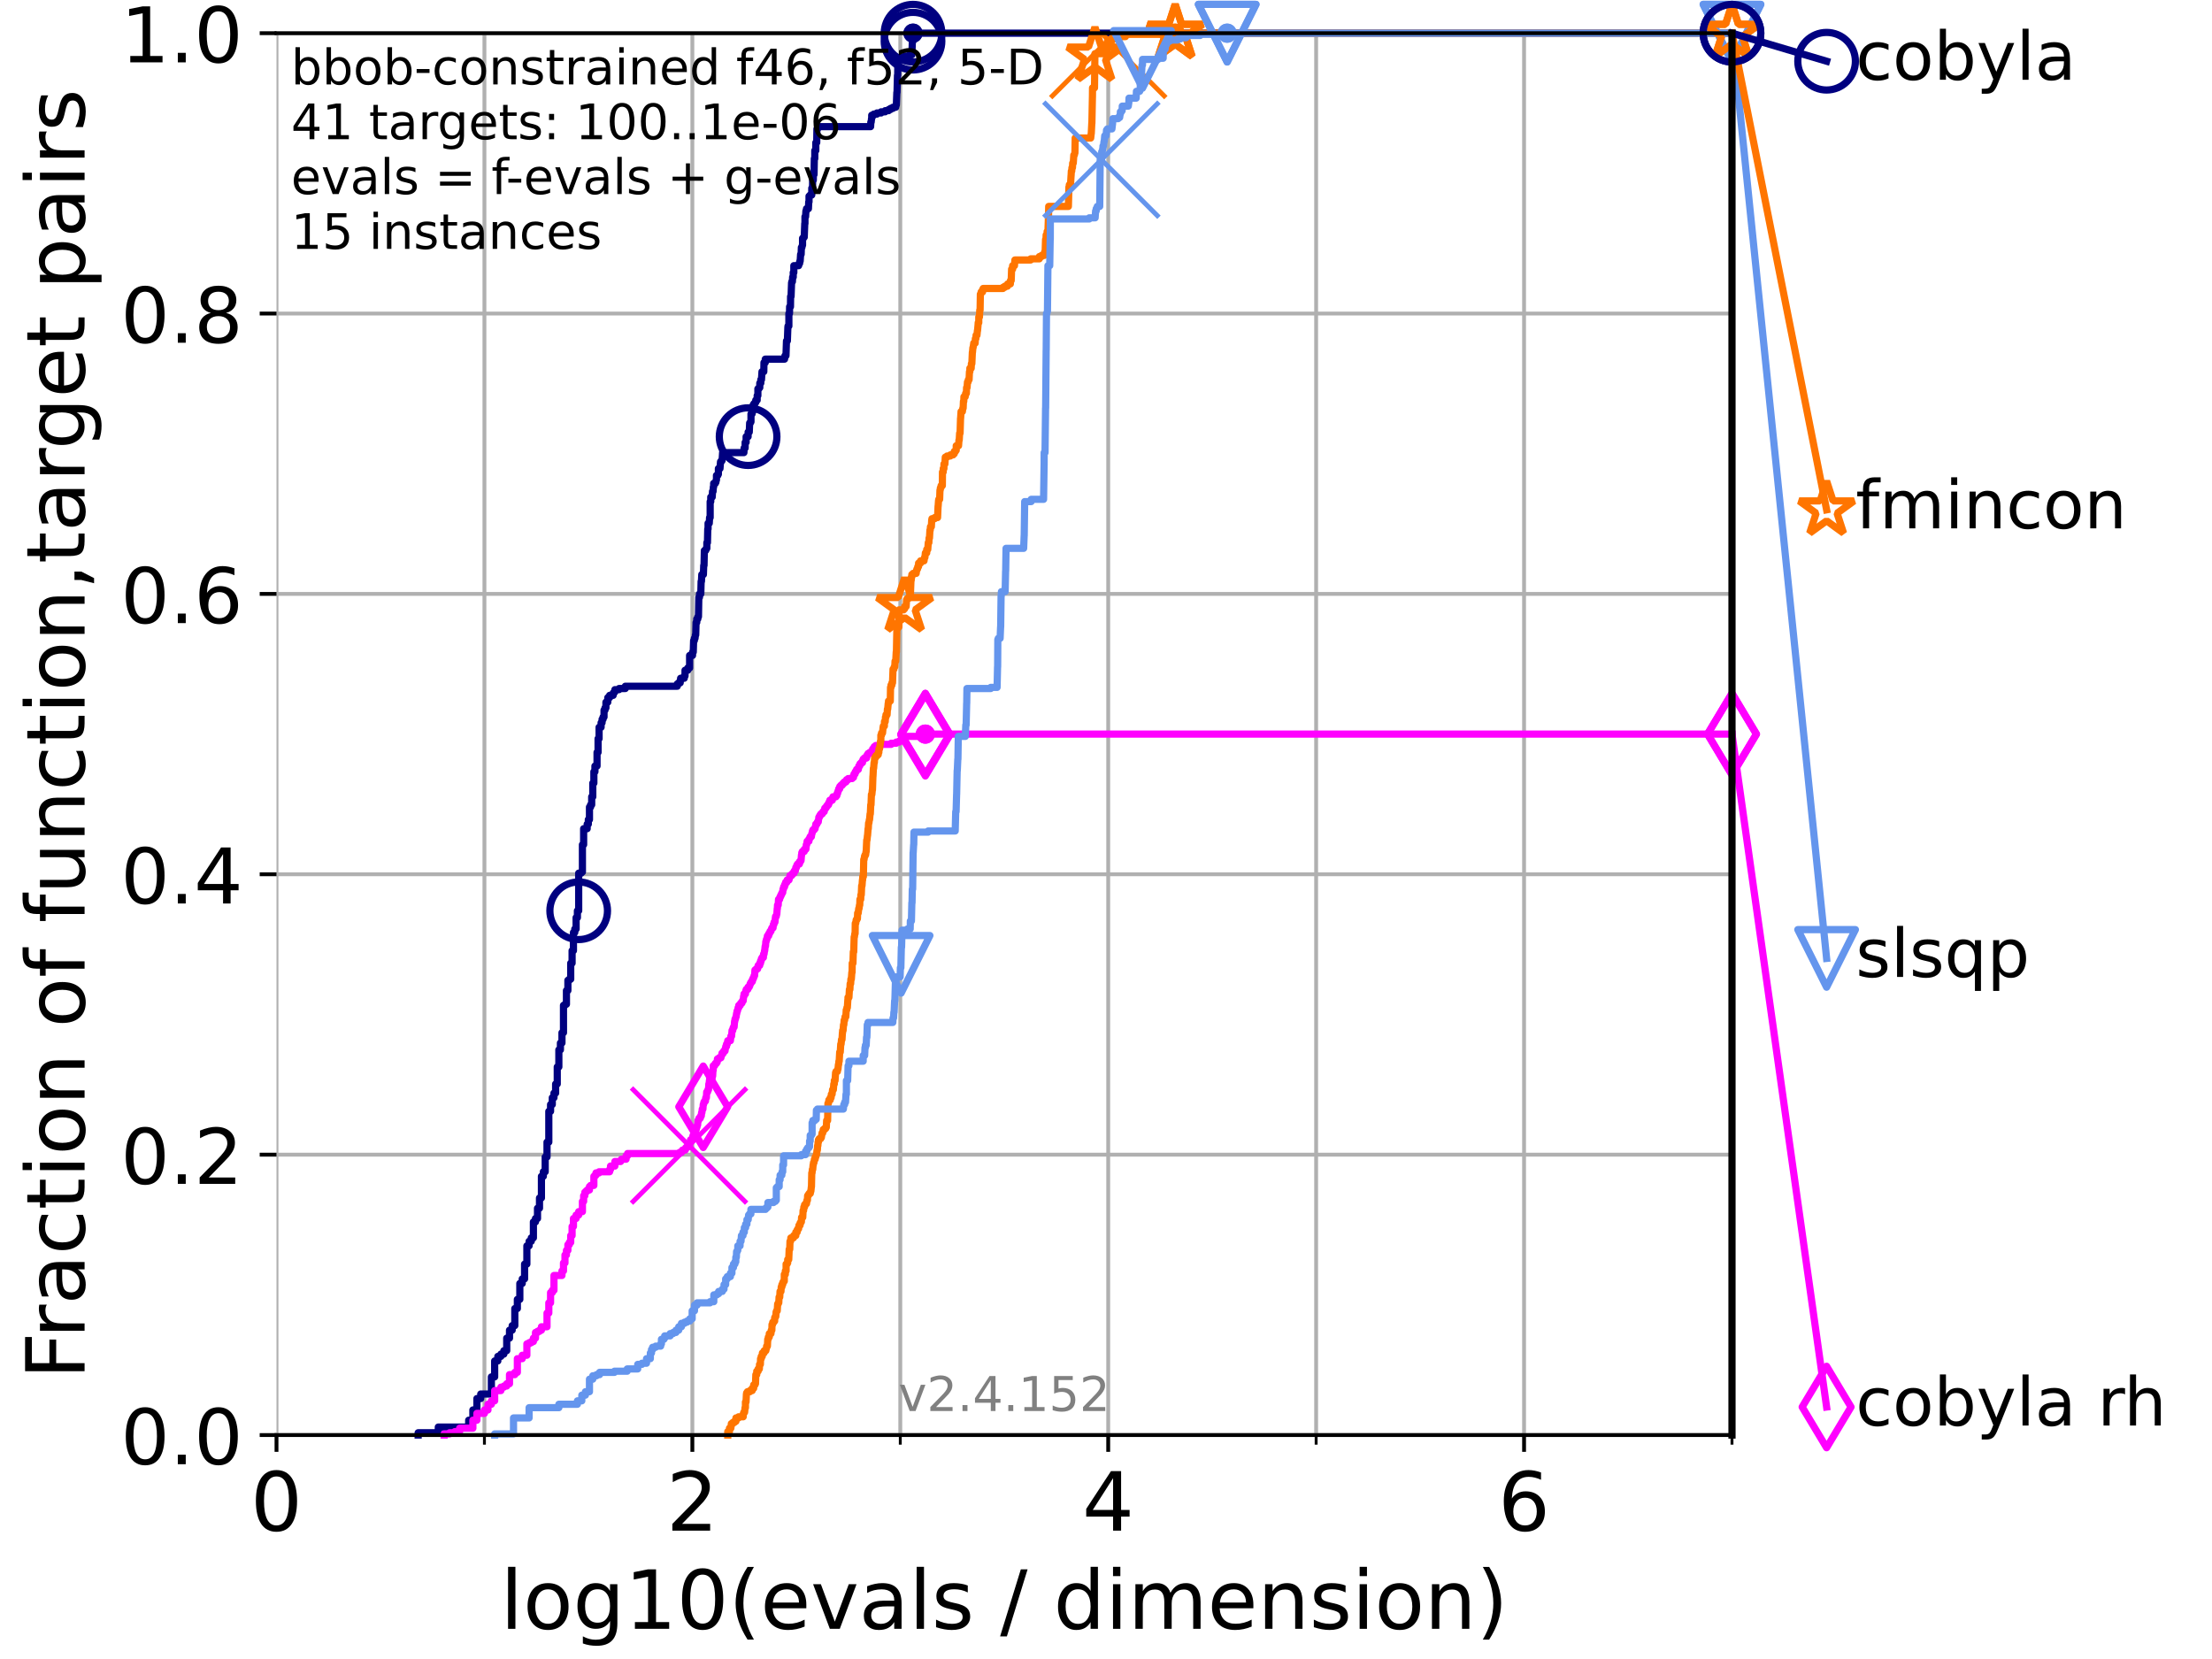 <?xml version="1.0" encoding="utf-8" standalone="no"?>
<!DOCTYPE svg PUBLIC "-//W3C//DTD SVG 1.1//EN"
  "http://www.w3.org/Graphics/SVG/1.1/DTD/svg11.dtd">
<!-- Created with matplotlib (https://matplotlib.org/) -->
<svg height="345.6pt" version="1.1" viewBox="0 0 460.8 345.6" width="460.8pt" xmlns="http://www.w3.org/2000/svg" xmlns:xlink="http://www.w3.org/1999/xlink">
 <defs>
  <style type="text/css">*{stroke-linecap:butt;stroke-linejoin:round;}</style>
 </defs>
 <g id="figure_1">
  <g id="patch_1">
   <path d="M 0 345.6 
L 460.8 345.6 
L 460.8 0 
L 0 0 
z
" style="fill:#ffffff;"/>
  </g>
  <g id="axes_1">
   <g id="patch_2">
    <path d="M 57.6 298.944 
L 360.806 298.944 
L 360.806 6.912 
L 57.6 6.912 
z
" style="fill:#ffffff;"/>
   </g>
   <g id="matplotlib.axis_1">
    <g id="xtick_1">
     <g id="line2d_1">
      <path clip-path="url(#p108157c497)" d="M 57.6 298.944 
L 57.6 6.912 
" style="fill:none;stroke:#b0b0b0;stroke-linecap:square;stroke-width:0.8;"/>
     </g>
     <g id="line2d_2">
      <defs>
       <path d="M 0 0 
L 0 3.5 
" id="m6cca4cadb6" style="stroke:#000000;stroke-width:0.8;"/>
      </defs>
      <g>
       <use style="stroke:#000000;stroke-width:0.8;" x="57.6" xlink:href="#m6cca4cadb6" y="298.944"/>
      </g>
     </g>
     <g id="text_1">
      <!-- 0 -->
      <g transform="translate(52.192 318.861)scale(0.17 -0.17)">
       <defs>
        <path d="M 31.781 66.406 
Q 24.172 66.406 20.328 58.906 
Q 16.5 51.422 16.5 36.375 
Q 16.5 21.391 20.328 13.891 
Q 24.172 6.391 31.781 6.391 
Q 39.453 6.391 43.281 13.891 
Q 47.125 21.391 47.125 36.375 
Q 47.125 51.422 43.281 58.906 
Q 39.453 66.406 31.781 66.406 
z
M 31.781 74.219 
Q 44.047 74.219 50.516 64.516 
Q 56.984 54.828 56.984 36.375 
Q 56.984 17.969 50.516 8.266 
Q 44.047 -1.422 31.781 -1.422 
Q 19.531 -1.422 13.062 8.266 
Q 6.594 17.969 6.594 36.375 
Q 6.594 54.828 13.062 64.516 
Q 19.531 74.219 31.781 74.219 
z
" id="DejaVuSans-48"/>
       </defs>
       <use xlink:href="#DejaVuSans-48"/>
      </g>
     </g>
    </g>
    <g id="xtick_2">
     <g id="line2d_3">
      <path clip-path="url(#p108157c497)" d="M 144.23 298.944 
L 144.23 6.912 
" style="fill:none;stroke:#b0b0b0;stroke-linecap:square;stroke-width:0.8;"/>
     </g>
     <g id="line2d_4">
      <g>
       <use style="stroke:#000000;stroke-width:0.8;" x="144.23" xlink:href="#m6cca4cadb6" y="298.944"/>
      </g>
     </g>
     <g id="text_2">
      <!-- 2 -->
      <g transform="translate(138.822 318.861)scale(0.17 -0.17)">
       <defs>
        <path d="M 19.188 8.297 
L 53.609 8.297 
L 53.609 0 
L 7.328 0 
L 7.328 8.297 
Q 12.938 14.109 22.625 23.891 
Q 32.328 33.688 34.812 36.531 
Q 39.547 41.844 41.422 45.531 
Q 43.312 49.219 43.312 52.781 
Q 43.312 58.594 39.234 62.25 
Q 35.156 65.922 28.609 65.922 
Q 23.969 65.922 18.812 64.312 
Q 13.672 62.703 7.812 59.422 
L 7.812 69.391 
Q 13.766 71.781 18.938 73 
Q 24.125 74.219 28.422 74.219 
Q 39.75 74.219 46.484 68.547 
Q 53.219 62.891 53.219 53.422 
Q 53.219 48.922 51.531 44.891 
Q 49.859 40.875 45.406 35.406 
Q 44.188 33.984 37.641 27.219 
Q 31.109 20.453 19.188 8.297 
z
" id="DejaVuSans-50"/>
       </defs>
       <use xlink:href="#DejaVuSans-50"/>
      </g>
     </g>
    </g>
    <g id="xtick_3">
     <g id="line2d_5">
      <path clip-path="url(#p108157c497)" d="M 230.861 298.944 
L 230.861 6.912 
" style="fill:none;stroke:#b0b0b0;stroke-linecap:square;stroke-width:0.8;"/>
     </g>
     <g id="line2d_6">
      <g>
       <use style="stroke:#000000;stroke-width:0.8;" x="230.861" xlink:href="#m6cca4cadb6" y="298.944"/>
      </g>
     </g>
     <g id="text_3">
      <!-- 4 -->
      <g transform="translate(225.453 318.861)scale(0.17 -0.17)">
       <defs>
        <path d="M 37.797 64.312 
L 12.891 25.391 
L 37.797 25.391 
z
M 35.203 72.906 
L 47.609 72.906 
L 47.609 25.391 
L 58.016 25.391 
L 58.016 17.188 
L 47.609 17.188 
L 47.609 0 
L 37.797 0 
L 37.797 17.188 
L 4.891 17.188 
L 4.891 26.703 
z
" id="DejaVuSans-52"/>
       </defs>
       <use xlink:href="#DejaVuSans-52"/>
      </g>
     </g>
    </g>
    <g id="xtick_4">
     <g id="line2d_7">
      <path clip-path="url(#p108157c497)" d="M 317.491 298.944 
L 317.491 6.912 
" style="fill:none;stroke:#b0b0b0;stroke-linecap:square;stroke-width:0.8;"/>
     </g>
     <g id="line2d_8">
      <g>
       <use style="stroke:#000000;stroke-width:0.8;" x="317.491" xlink:href="#m6cca4cadb6" y="298.944"/>
      </g>
     </g>
     <g id="text_4">
      <!-- 6 -->
      <g transform="translate(312.083 318.861)scale(0.17 -0.17)">
       <defs>
        <path d="M 33.016 40.375 
Q 26.375 40.375 22.484 35.828 
Q 18.609 31.297 18.609 23.391 
Q 18.609 15.531 22.484 10.953 
Q 26.375 6.391 33.016 6.391 
Q 39.656 6.391 43.531 10.953 
Q 47.406 15.531 47.406 23.391 
Q 47.406 31.297 43.531 35.828 
Q 39.656 40.375 33.016 40.375 
z
M 52.594 71.297 
L 52.594 62.312 
Q 48.875 64.062 45.094 64.984 
Q 41.312 65.922 37.594 65.922 
Q 27.828 65.922 22.672 59.328 
Q 17.531 52.734 16.797 39.406 
Q 19.672 43.656 24.016 45.922 
Q 28.375 48.188 33.594 48.188 
Q 44.578 48.188 50.953 41.516 
Q 57.328 34.859 57.328 23.391 
Q 57.328 12.156 50.688 5.359 
Q 44.047 -1.422 33.016 -1.422 
Q 20.359 -1.422 13.672 8.266 
Q 6.984 17.969 6.984 36.375 
Q 6.984 53.656 15.188 63.938 
Q 23.391 74.219 37.203 74.219 
Q 40.922 74.219 44.703 73.484 
Q 48.484 72.75 52.594 71.297 
z
" id="DejaVuSans-54"/>
       </defs>
       <use xlink:href="#DejaVuSans-54"/>
      </g>
     </g>
    </g>
    <g id="xtick_5">
     <g id="line2d_9">
      <path clip-path="url(#p108157c497)" d="M 100.915 298.944 
L 100.915 6.912 
" style="fill:none;stroke:#b0b0b0;stroke-linecap:square;stroke-width:0.8;"/>
     </g>
     <g id="line2d_10">
      <defs>
       <path d="M 0 0 
L 0 2 
" id="m8279954325" style="stroke:#000000;stroke-width:0.6;"/>
      </defs>
      <g>
       <use style="stroke:#000000;stroke-width:0.6;" x="100.915" xlink:href="#m8279954325" y="298.944"/>
      </g>
     </g>
    </g>
    <g id="xtick_6">
     <g id="line2d_11">
      <path clip-path="url(#p108157c497)" d="M 187.546 298.944 
L 187.546 6.912 
" style="fill:none;stroke:#b0b0b0;stroke-linecap:square;stroke-width:0.8;"/>
     </g>
     <g id="line2d_12">
      <g>
       <use style="stroke:#000000;stroke-width:0.6;" x="187.546" xlink:href="#m8279954325" y="298.944"/>
      </g>
     </g>
    </g>
    <g id="xtick_7">
     <g id="line2d_13">
      <path clip-path="url(#p108157c497)" d="M 274.176 298.944 
L 274.176 6.912 
" style="fill:none;stroke:#b0b0b0;stroke-linecap:square;stroke-width:0.8;"/>
     </g>
     <g id="line2d_14">
      <g>
       <use style="stroke:#000000;stroke-width:0.6;" x="274.176" xlink:href="#m8279954325" y="298.944"/>
      </g>
     </g>
    </g>
    <g id="xtick_8">
     <g id="line2d_15">
      <path clip-path="url(#p108157c497)" d="M 360.806 298.944 
L 360.806 6.912 
" style="fill:none;stroke:#b0b0b0;stroke-linecap:square;stroke-width:0.8;"/>
     </g>
     <g id="line2d_16">
      <g>
       <use style="stroke:#000000;stroke-width:0.6;" x="360.806" xlink:href="#m8279954325" y="298.944"/>
      </g>
     </g>
    </g>
    <g id="text_5">
     <!-- log10(evals / dimension) -->
     <g transform="translate(104.239 339.314)scale(0.17 -0.17)">
      <defs>
       <path d="M 9.422 75.984 
L 18.406 75.984 
L 18.406 0 
L 9.422 0 
z
" id="DejaVuSans-108"/>
       <path d="M 30.609 48.391 
Q 23.391 48.391 19.188 42.75 
Q 14.984 37.109 14.984 27.297 
Q 14.984 17.484 19.156 11.844 
Q 23.344 6.203 30.609 6.203 
Q 37.797 6.203 41.984 11.859 
Q 46.188 17.531 46.188 27.297 
Q 46.188 37.016 41.984 42.703 
Q 37.797 48.391 30.609 48.391 
z
M 30.609 56 
Q 42.328 56 49.016 48.375 
Q 55.719 40.766 55.719 27.297 
Q 55.719 13.875 49.016 6.219 
Q 42.328 -1.422 30.609 -1.422 
Q 18.844 -1.422 12.172 6.219 
Q 5.516 13.875 5.516 27.297 
Q 5.516 40.766 12.172 48.375 
Q 18.844 56 30.609 56 
z
" id="DejaVuSans-111"/>
       <path d="M 45.406 27.984 
Q 45.406 37.75 41.375 43.109 
Q 37.359 48.484 30.078 48.484 
Q 22.859 48.484 18.828 43.109 
Q 14.797 37.75 14.797 27.984 
Q 14.797 18.266 18.828 12.891 
Q 22.859 7.516 30.078 7.516 
Q 37.359 7.516 41.375 12.891 
Q 45.406 18.266 45.406 27.984 
z
M 54.391 6.781 
Q 54.391 -7.172 48.188 -13.984 
Q 42 -20.797 29.203 -20.797 
Q 24.469 -20.797 20.266 -20.094 
Q 16.062 -19.391 12.109 -17.922 
L 12.109 -9.188 
Q 16.062 -11.328 19.922 -12.344 
Q 23.781 -13.375 27.781 -13.375 
Q 36.625 -13.375 41.016 -8.766 
Q 45.406 -4.156 45.406 5.172 
L 45.406 9.625 
Q 42.625 4.781 38.281 2.391 
Q 33.938 0 27.875 0 
Q 17.828 0 11.672 7.656 
Q 5.516 15.328 5.516 27.984 
Q 5.516 40.672 11.672 48.328 
Q 17.828 56 27.875 56 
Q 33.938 56 38.281 53.609 
Q 42.625 51.219 45.406 46.391 
L 45.406 54.688 
L 54.391 54.688 
z
" id="DejaVuSans-103"/>
       <path d="M 12.406 8.297 
L 28.516 8.297 
L 28.516 63.922 
L 10.984 60.406 
L 10.984 69.391 
L 28.422 72.906 
L 38.281 72.906 
L 38.281 8.297 
L 54.391 8.297 
L 54.391 0 
L 12.406 0 
z
" id="DejaVuSans-49"/>
       <path d="M 31 75.875 
Q 24.469 64.656 21.281 53.656 
Q 18.109 42.672 18.109 31.391 
Q 18.109 20.125 21.312 9.062 
Q 24.516 -2 31 -13.188 
L 23.188 -13.188 
Q 15.875 -1.703 12.234 9.375 
Q 8.594 20.453 8.594 31.391 
Q 8.594 42.281 12.203 53.312 
Q 15.828 64.359 23.188 75.875 
z
" id="DejaVuSans-40"/>
       <path d="M 56.203 29.594 
L 56.203 25.203 
L 14.891 25.203 
Q 15.484 15.922 20.484 11.062 
Q 25.484 6.203 34.422 6.203 
Q 39.594 6.203 44.453 7.469 
Q 49.312 8.734 54.109 11.281 
L 54.109 2.781 
Q 49.266 0.734 44.188 -0.344 
Q 39.109 -1.422 33.891 -1.422 
Q 20.797 -1.422 13.156 6.188 
Q 5.516 13.812 5.516 26.812 
Q 5.516 40.234 12.766 48.109 
Q 20.016 56 32.328 56 
Q 43.359 56 49.781 48.891 
Q 56.203 41.797 56.203 29.594 
z
M 47.219 32.234 
Q 47.125 39.594 43.094 43.984 
Q 39.062 48.391 32.422 48.391 
Q 24.906 48.391 20.391 44.141 
Q 15.875 39.891 15.188 32.172 
z
" id="DejaVuSans-101"/>
       <path d="M 2.984 54.688 
L 12.5 54.688 
L 29.594 8.797 
L 46.688 54.688 
L 56.203 54.688 
L 35.688 0 
L 23.484 0 
z
" id="DejaVuSans-118"/>
       <path d="M 34.281 27.484 
Q 23.391 27.484 19.188 25 
Q 14.984 22.516 14.984 16.5 
Q 14.984 11.719 18.141 8.906 
Q 21.297 6.109 26.703 6.109 
Q 34.188 6.109 38.703 11.406 
Q 43.219 16.703 43.219 25.484 
L 43.219 27.484 
z
M 52.203 31.203 
L 52.203 0 
L 43.219 0 
L 43.219 8.297 
Q 40.141 3.328 35.547 0.953 
Q 30.953 -1.422 24.312 -1.422 
Q 15.922 -1.422 10.953 3.297 
Q 6 8.016 6 15.922 
Q 6 25.141 12.172 29.828 
Q 18.359 34.516 30.609 34.516 
L 43.219 34.516 
L 43.219 35.406 
Q 43.219 41.609 39.141 45 
Q 35.062 48.391 27.688 48.391 
Q 23 48.391 18.547 47.266 
Q 14.109 46.141 10.016 43.891 
L 10.016 52.203 
Q 14.938 54.109 19.578 55.047 
Q 24.219 56 28.609 56 
Q 40.484 56 46.344 49.844 
Q 52.203 43.703 52.203 31.203 
z
" id="DejaVuSans-97"/>
       <path d="M 44.281 53.078 
L 44.281 44.578 
Q 40.484 46.531 36.375 47.5 
Q 32.281 48.484 27.875 48.484 
Q 21.188 48.484 17.844 46.438 
Q 14.5 44.391 14.5 40.281 
Q 14.5 37.156 16.891 35.375 
Q 19.281 33.594 26.516 31.984 
L 29.594 31.297 
Q 39.156 29.25 43.188 25.516 
Q 47.219 21.781 47.219 15.094 
Q 47.219 7.469 41.188 3.016 
Q 35.156 -1.422 24.609 -1.422 
Q 20.219 -1.422 15.453 -0.562 
Q 10.688 0.297 5.422 2 
L 5.422 11.281 
Q 10.406 8.688 15.234 7.391 
Q 20.062 6.109 24.812 6.109 
Q 31.156 6.109 34.562 8.281 
Q 37.984 10.453 37.984 14.406 
Q 37.984 18.062 35.516 20.016 
Q 33.062 21.969 24.703 23.781 
L 21.578 24.516 
Q 13.234 26.266 9.516 29.906 
Q 5.812 33.547 5.812 39.891 
Q 5.812 47.609 11.281 51.797 
Q 16.75 56 26.812 56 
Q 31.781 56 36.172 55.266 
Q 40.578 54.547 44.281 53.078 
z
" id="DejaVuSans-115"/>
       <path id="DejaVuSans-32"/>
       <path d="M 25.391 72.906 
L 33.688 72.906 
L 8.297 -9.281 
L 0 -9.281 
z
" id="DejaVuSans-47"/>
       <path d="M 45.406 46.391 
L 45.406 75.984 
L 54.391 75.984 
L 54.391 0 
L 45.406 0 
L 45.406 8.203 
Q 42.578 3.328 38.25 0.953 
Q 33.938 -1.422 27.875 -1.422 
Q 17.969 -1.422 11.734 6.484 
Q 5.516 14.406 5.516 27.297 
Q 5.516 40.188 11.734 48.094 
Q 17.969 56 27.875 56 
Q 33.938 56 38.25 53.625 
Q 42.578 51.266 45.406 46.391 
z
M 14.797 27.297 
Q 14.797 17.391 18.875 11.75 
Q 22.953 6.109 30.078 6.109 
Q 37.203 6.109 41.297 11.75 
Q 45.406 17.391 45.406 27.297 
Q 45.406 37.203 41.297 42.844 
Q 37.203 48.484 30.078 48.484 
Q 22.953 48.484 18.875 42.844 
Q 14.797 37.203 14.797 27.297 
z
" id="DejaVuSans-100"/>
       <path d="M 9.422 54.688 
L 18.406 54.688 
L 18.406 0 
L 9.422 0 
z
M 9.422 75.984 
L 18.406 75.984 
L 18.406 64.594 
L 9.422 64.594 
z
" id="DejaVuSans-105"/>
       <path d="M 52 44.188 
Q 55.375 50.25 60.062 53.125 
Q 64.75 56 71.094 56 
Q 79.641 56 84.281 50.016 
Q 88.922 44.047 88.922 33.016 
L 88.922 0 
L 79.891 0 
L 79.891 32.719 
Q 79.891 40.578 77.094 44.375 
Q 74.312 48.188 68.609 48.188 
Q 61.625 48.188 57.562 43.547 
Q 53.516 38.922 53.516 30.906 
L 53.516 0 
L 44.484 0 
L 44.484 32.719 
Q 44.484 40.625 41.703 44.406 
Q 38.922 48.188 33.109 48.188 
Q 26.219 48.188 22.156 43.531 
Q 18.109 38.875 18.109 30.906 
L 18.109 0 
L 9.078 0 
L 9.078 54.688 
L 18.109 54.688 
L 18.109 46.188 
Q 21.188 51.219 25.484 53.609 
Q 29.781 56 35.688 56 
Q 41.656 56 45.828 52.969 
Q 50 49.953 52 44.188 
z
" id="DejaVuSans-109"/>
       <path d="M 54.891 33.016 
L 54.891 0 
L 45.906 0 
L 45.906 32.719 
Q 45.906 40.484 42.875 44.328 
Q 39.844 48.188 33.797 48.188 
Q 26.516 48.188 22.312 43.547 
Q 18.109 38.922 18.109 30.906 
L 18.109 0 
L 9.078 0 
L 9.078 54.688 
L 18.109 54.688 
L 18.109 46.188 
Q 21.344 51.125 25.703 53.562 
Q 30.078 56 35.797 56 
Q 45.219 56 50.047 50.172 
Q 54.891 44.344 54.891 33.016 
z
" id="DejaVuSans-110"/>
       <path d="M 8.016 75.875 
L 15.828 75.875 
Q 23.141 64.359 26.781 53.312 
Q 30.422 42.281 30.422 31.391 
Q 30.422 20.453 26.781 9.375 
Q 23.141 -1.703 15.828 -13.188 
L 8.016 -13.188 
Q 14.5 -2 17.703 9.062 
Q 20.906 20.125 20.906 31.391 
Q 20.906 42.672 17.703 53.656 
Q 14.5 64.656 8.016 75.875 
z
" id="DejaVuSans-41"/>
      </defs>
      <use xlink:href="#DejaVuSans-108"/>
      <use x="27.783" xlink:href="#DejaVuSans-111"/>
      <use x="88.965" xlink:href="#DejaVuSans-103"/>
      <use x="152.441" xlink:href="#DejaVuSans-49"/>
      <use x="216.064" xlink:href="#DejaVuSans-48"/>
      <use x="279.688" xlink:href="#DejaVuSans-40"/>
      <use x="318.701" xlink:href="#DejaVuSans-101"/>
      <use x="380.225" xlink:href="#DejaVuSans-118"/>
      <use x="439.404" xlink:href="#DejaVuSans-97"/>
      <use x="500.684" xlink:href="#DejaVuSans-108"/>
      <use x="528.467" xlink:href="#DejaVuSans-115"/>
      <use x="580.566" xlink:href="#DejaVuSans-32"/>
      <use x="612.354" xlink:href="#DejaVuSans-47"/>
      <use x="646.045" xlink:href="#DejaVuSans-32"/>
      <use x="677.832" xlink:href="#DejaVuSans-100"/>
      <use x="741.309" xlink:href="#DejaVuSans-105"/>
      <use x="769.092" xlink:href="#DejaVuSans-109"/>
      <use x="866.504" xlink:href="#DejaVuSans-101"/>
      <use x="928.027" xlink:href="#DejaVuSans-110"/>
      <use x="991.406" xlink:href="#DejaVuSans-115"/>
      <use x="1043.506" xlink:href="#DejaVuSans-105"/>
      <use x="1071.289" xlink:href="#DejaVuSans-111"/>
      <use x="1132.471" xlink:href="#DejaVuSans-110"/>
      <use x="1195.85" xlink:href="#DejaVuSans-41"/>
     </g>
    </g>
   </g>
   <g id="matplotlib.axis_2">
    <g id="ytick_1">
     <g id="line2d_17">
      <path clip-path="url(#p108157c497)" d="M 57.6 298.944 
L 360.806 298.944 
" style="fill:none;stroke:#b0b0b0;stroke-linecap:square;stroke-width:0.8;"/>
     </g>
     <g id="line2d_18">
      <defs>
       <path d="M 0 0 
L -3.5 0 
" id="mef5caca2bb" style="stroke:#000000;stroke-width:0.8;"/>
      </defs>
      <g>
       <use style="stroke:#000000;stroke-width:0.8;" x="57.6" xlink:href="#mef5caca2bb" y="298.944"/>
      </g>
     </g>
     <g id="text_6">
      <!-- 0.0 -->
      <g transform="translate(25.155 305.023)scale(0.16 -0.16)">
       <defs>
        <path d="M 10.688 12.406 
L 21 12.406 
L 21 0 
L 10.688 0 
z
" id="DejaVuSans-46"/>
       </defs>
       <use xlink:href="#DejaVuSans-48"/>
       <use x="63.623" xlink:href="#DejaVuSans-46"/>
       <use x="95.41" xlink:href="#DejaVuSans-48"/>
      </g>
     </g>
    </g>
    <g id="ytick_2">
     <g id="line2d_19">
      <path clip-path="url(#p108157c497)" d="M 57.6 240.538 
L 360.806 240.538 
" style="fill:none;stroke:#b0b0b0;stroke-linecap:square;stroke-width:0.8;"/>
     </g>
     <g id="line2d_20">
      <g>
       <use style="stroke:#000000;stroke-width:0.8;" x="57.6" xlink:href="#mef5caca2bb" y="240.538"/>
      </g>
     </g>
     <g id="text_7">
      <!-- 0.2 -->
      <g transform="translate(25.155 246.616)scale(0.16 -0.16)">
       <use xlink:href="#DejaVuSans-48"/>
       <use x="63.623" xlink:href="#DejaVuSans-46"/>
       <use x="95.41" xlink:href="#DejaVuSans-50"/>
      </g>
     </g>
    </g>
    <g id="ytick_3">
     <g id="line2d_21">
      <path clip-path="url(#p108157c497)" d="M 57.6 182.131 
L 360.806 182.131 
" style="fill:none;stroke:#b0b0b0;stroke-linecap:square;stroke-width:0.8;"/>
     </g>
     <g id="line2d_22">
      <g>
       <use style="stroke:#000000;stroke-width:0.8;" x="57.6" xlink:href="#mef5caca2bb" y="182.131"/>
      </g>
     </g>
     <g id="text_8">
      <!-- 0.4 -->
      <g transform="translate(25.155 188.21)scale(0.16 -0.16)">
       <use xlink:href="#DejaVuSans-48"/>
       <use x="63.623" xlink:href="#DejaVuSans-46"/>
       <use x="95.41" xlink:href="#DejaVuSans-52"/>
      </g>
     </g>
    </g>
    <g id="ytick_4">
     <g id="line2d_23">
      <path clip-path="url(#p108157c497)" d="M 57.6 123.725 
L 360.806 123.725 
" style="fill:none;stroke:#b0b0b0;stroke-linecap:square;stroke-width:0.8;"/>
     </g>
     <g id="line2d_24">
      <g>
       <use style="stroke:#000000;stroke-width:0.8;" x="57.6" xlink:href="#mef5caca2bb" y="123.725"/>
      </g>
     </g>
     <g id="text_9">
      <!-- 0.6 -->
      <g transform="translate(25.155 129.804)scale(0.16 -0.16)">
       <use xlink:href="#DejaVuSans-48"/>
       <use x="63.623" xlink:href="#DejaVuSans-46"/>
       <use x="95.41" xlink:href="#DejaVuSans-54"/>
      </g>
     </g>
    </g>
    <g id="ytick_5">
     <g id="line2d_25">
      <path clip-path="url(#p108157c497)" d="M 57.6 65.318 
L 360.806 65.318 
" style="fill:none;stroke:#b0b0b0;stroke-linecap:square;stroke-width:0.8;"/>
     </g>
     <g id="line2d_26">
      <g>
       <use style="stroke:#000000;stroke-width:0.8;" x="57.6" xlink:href="#mef5caca2bb" y="65.318"/>
      </g>
     </g>
     <g id="text_10">
      <!-- 0.8 -->
      <g transform="translate(25.155 71.397)scale(0.16 -0.16)">
       <defs>
        <path d="M 31.781 34.625 
Q 24.75 34.625 20.719 30.859 
Q 16.703 27.094 16.703 20.516 
Q 16.703 13.922 20.719 10.156 
Q 24.75 6.391 31.781 6.391 
Q 38.812 6.391 42.859 10.172 
Q 46.922 13.969 46.922 20.516 
Q 46.922 27.094 42.891 30.859 
Q 38.875 34.625 31.781 34.625 
z
M 21.922 38.812 
Q 15.578 40.375 12.031 44.719 
Q 8.5 49.078 8.5 55.328 
Q 8.5 64.062 14.719 69.141 
Q 20.953 74.219 31.781 74.219 
Q 42.672 74.219 48.875 69.141 
Q 55.078 64.062 55.078 55.328 
Q 55.078 49.078 51.531 44.719 
Q 48 40.375 41.703 38.812 
Q 48.828 37.156 52.797 32.312 
Q 56.781 27.484 56.781 20.516 
Q 56.781 9.906 50.312 4.234 
Q 43.844 -1.422 31.781 -1.422 
Q 19.734 -1.422 13.25 4.234 
Q 6.781 9.906 6.781 20.516 
Q 6.781 27.484 10.781 32.312 
Q 14.797 37.156 21.922 38.812 
z
M 18.312 54.391 
Q 18.312 48.734 21.844 45.562 
Q 25.391 42.391 31.781 42.391 
Q 38.141 42.391 41.719 45.562 
Q 45.312 48.734 45.312 54.391 
Q 45.312 60.062 41.719 63.234 
Q 38.141 66.406 31.781 66.406 
Q 25.391 66.406 21.844 63.234 
Q 18.312 60.062 18.312 54.391 
z
" id="DejaVuSans-56"/>
       </defs>
       <use xlink:href="#DejaVuSans-48"/>
       <use x="63.623" xlink:href="#DejaVuSans-46"/>
       <use x="95.41" xlink:href="#DejaVuSans-56"/>
      </g>
     </g>
    </g>
    <g id="ytick_6">
     <g id="line2d_27">
      <path clip-path="url(#p108157c497)" d="M 57.6 6.912 
L 360.806 6.912 
" style="fill:none;stroke:#b0b0b0;stroke-linecap:square;stroke-width:0.8;"/>
     </g>
     <g id="line2d_28">
      <g>
       <use style="stroke:#000000;stroke-width:0.8;" x="57.6" xlink:href="#mef5caca2bb" y="6.912"/>
      </g>
     </g>
     <g id="text_11">
      <!-- 1.0 -->
      <g transform="translate(25.155 12.991)scale(0.16 -0.16)">
       <use xlink:href="#DejaVuSans-49"/>
       <use x="63.623" xlink:href="#DejaVuSans-46"/>
       <use x="95.41" xlink:href="#DejaVuSans-48"/>
      </g>
     </g>
    </g>
    <g id="text_12">
     <!-- Fraction of function,target pairs -->
     <g transform="translate(17.62 287.313)rotate(-90)scale(0.17 -0.17)">
      <defs>
       <path d="M 9.812 72.906 
L 51.703 72.906 
L 51.703 64.594 
L 19.672 64.594 
L 19.672 43.109 
L 48.578 43.109 
L 48.578 34.812 
L 19.672 34.812 
L 19.672 0 
L 9.812 0 
z
" id="DejaVuSans-70"/>
       <path d="M 41.109 46.297 
Q 39.594 47.172 37.812 47.578 
Q 36.031 48 33.891 48 
Q 26.266 48 22.188 43.047 
Q 18.109 38.094 18.109 28.812 
L 18.109 0 
L 9.078 0 
L 9.078 54.688 
L 18.109 54.688 
L 18.109 46.188 
Q 20.953 51.172 25.484 53.578 
Q 30.031 56 36.531 56 
Q 37.453 56 38.578 55.875 
Q 39.703 55.766 41.062 55.516 
z
" id="DejaVuSans-114"/>
       <path d="M 48.781 52.594 
L 48.781 44.188 
Q 44.969 46.297 41.141 47.344 
Q 37.312 48.391 33.406 48.391 
Q 24.656 48.391 19.812 42.844 
Q 14.984 37.312 14.984 27.297 
Q 14.984 17.281 19.812 11.734 
Q 24.656 6.203 33.406 6.203 
Q 37.312 6.203 41.141 7.25 
Q 44.969 8.297 48.781 10.406 
L 48.781 2.094 
Q 45.016 0.344 40.984 -0.531 
Q 36.969 -1.422 32.422 -1.422 
Q 20.062 -1.422 12.781 6.344 
Q 5.516 14.109 5.516 27.297 
Q 5.516 40.672 12.859 48.328 
Q 20.219 56 33.016 56 
Q 37.156 56 41.109 55.141 
Q 45.062 54.297 48.781 52.594 
z
" id="DejaVuSans-99"/>
       <path d="M 18.312 70.219 
L 18.312 54.688 
L 36.812 54.688 
L 36.812 47.703 
L 18.312 47.703 
L 18.312 18.016 
Q 18.312 11.328 20.141 9.422 
Q 21.969 7.516 27.594 7.516 
L 36.812 7.516 
L 36.812 0 
L 27.594 0 
Q 17.188 0 13.234 3.875 
Q 9.281 7.766 9.281 18.016 
L 9.281 47.703 
L 2.688 47.703 
L 2.688 54.688 
L 9.281 54.688 
L 9.281 70.219 
z
" id="DejaVuSans-116"/>
       <path d="M 37.109 75.984 
L 37.109 68.5 
L 28.516 68.5 
Q 23.688 68.5 21.797 66.547 
Q 19.922 64.594 19.922 59.516 
L 19.922 54.688 
L 34.719 54.688 
L 34.719 47.703 
L 19.922 47.703 
L 19.922 0 
L 10.891 0 
L 10.891 47.703 
L 2.297 47.703 
L 2.297 54.688 
L 10.891 54.688 
L 10.891 58.5 
Q 10.891 67.625 15.141 71.797 
Q 19.391 75.984 28.609 75.984 
z
" id="DejaVuSans-102"/>
       <path d="M 8.5 21.578 
L 8.5 54.688 
L 17.484 54.688 
L 17.484 21.922 
Q 17.484 14.156 20.5 10.266 
Q 23.531 6.391 29.594 6.391 
Q 36.859 6.391 41.078 11.031 
Q 45.312 15.672 45.312 23.688 
L 45.312 54.688 
L 54.297 54.688 
L 54.297 0 
L 45.312 0 
L 45.312 8.406 
Q 42.047 3.422 37.719 1 
Q 33.406 -1.422 27.688 -1.422 
Q 18.266 -1.422 13.375 4.438 
Q 8.5 10.297 8.5 21.578 
z
M 31.109 56 
z
" id="DejaVuSans-117"/>
       <path d="M 11.719 12.406 
L 22.016 12.406 
L 22.016 4 
L 14.016 -11.625 
L 7.719 -11.625 
L 11.719 4 
z
" id="DejaVuSans-44"/>
       <path d="M 18.109 8.203 
L 18.109 -20.797 
L 9.078 -20.797 
L 9.078 54.688 
L 18.109 54.688 
L 18.109 46.391 
Q 20.953 51.266 25.266 53.625 
Q 29.594 56 35.594 56 
Q 45.562 56 51.781 48.094 
Q 58.016 40.188 58.016 27.297 
Q 58.016 14.406 51.781 6.484 
Q 45.562 -1.422 35.594 -1.422 
Q 29.594 -1.422 25.266 0.953 
Q 20.953 3.328 18.109 8.203 
z
M 48.688 27.297 
Q 48.688 37.203 44.609 42.844 
Q 40.531 48.484 33.406 48.484 
Q 26.266 48.484 22.188 42.844 
Q 18.109 37.203 18.109 27.297 
Q 18.109 17.391 22.188 11.75 
Q 26.266 6.109 33.406 6.109 
Q 40.531 6.109 44.609 11.75 
Q 48.688 17.391 48.688 27.297 
z
" id="DejaVuSans-112"/>
      </defs>
      <use xlink:href="#DejaVuSans-70"/>
      <use x="50.27" xlink:href="#DejaVuSans-114"/>
      <use x="91.383" xlink:href="#DejaVuSans-97"/>
      <use x="152.662" xlink:href="#DejaVuSans-99"/>
      <use x="207.643" xlink:href="#DejaVuSans-116"/>
      <use x="246.852" xlink:href="#DejaVuSans-105"/>
      <use x="274.635" xlink:href="#DejaVuSans-111"/>
      <use x="335.816" xlink:href="#DejaVuSans-110"/>
      <use x="399.195" xlink:href="#DejaVuSans-32"/>
      <use x="430.982" xlink:href="#DejaVuSans-111"/>
      <use x="492.164" xlink:href="#DejaVuSans-102"/>
      <use x="527.369" xlink:href="#DejaVuSans-32"/>
      <use x="559.156" xlink:href="#DejaVuSans-102"/>
      <use x="594.361" xlink:href="#DejaVuSans-117"/>
      <use x="657.74" xlink:href="#DejaVuSans-110"/>
      <use x="721.119" xlink:href="#DejaVuSans-99"/>
      <use x="776.1" xlink:href="#DejaVuSans-116"/>
      <use x="815.309" xlink:href="#DejaVuSans-105"/>
      <use x="843.092" xlink:href="#DejaVuSans-111"/>
      <use x="904.273" xlink:href="#DejaVuSans-110"/>
      <use x="967.652" xlink:href="#DejaVuSans-44"/>
      <use x="999.439" xlink:href="#DejaVuSans-116"/>
      <use x="1038.648" xlink:href="#DejaVuSans-97"/>
      <use x="1099.928" xlink:href="#DejaVuSans-114"/>
      <use x="1139.291" xlink:href="#DejaVuSans-103"/>
      <use x="1202.768" xlink:href="#DejaVuSans-101"/>
      <use x="1264.291" xlink:href="#DejaVuSans-116"/>
      <use x="1303.5" xlink:href="#DejaVuSans-32"/>
      <use x="1335.287" xlink:href="#DejaVuSans-112"/>
      <use x="1398.764" xlink:href="#DejaVuSans-97"/>
      <use x="1460.043" xlink:href="#DejaVuSans-105"/>
      <use x="1487.826" xlink:href="#DejaVuSans-114"/>
      <use x="1528.939" xlink:href="#DejaVuSans-115"/>
     </g>
    </g>
   </g>
   <g id="line2d_29">
    <defs>
     <path d="M 0 1.5 
C 0.398 1.5 0.779 1.342 1.061 1.061 
C 1.342 0.779 1.5 0.398 1.5 0 
C 1.5 -0.398 1.342 -0.779 1.061 -1.061 
C 0.779 -1.342 0.398 -1.5 0 -1.5 
C -0.398 -1.5 -0.779 -1.342 -1.061 -1.061 
C -1.342 -0.779 -1.5 -0.398 -1.5 0 
C -1.5 0.398 -1.342 0.779 -1.061 1.061 
C -0.779 1.342 -0.398 1.5 0 1.5 
z
" id="me87d8a5e31" style="stroke:#000080;"/>
    </defs>
    <g>
     <use style="fill:#000080;stroke:#000080;" x="190.198" xlink:href="#me87d8a5e31" y="6.912"/>
     <use style="fill:#000080;stroke:#000080;" x="190.198" xlink:href="#me87d8a5e31" y="6.912"/>
    </g>
   </g>
   <g id="line2d_30">
    <path d="M 87.108 298.944 
L 87.108 298.469 
L 91.306 298.469 
L 91.306 297.282 
L 97.635 297.282 
L 97.635 295.857 
L 98.51 295.857 
L 98.51 293.721 
L 99.347 293.721 
L 99.347 291.346 
L 100.147 291.346 
L 100.147 290.397 
L 102.363 290.397 
L 102.363 286.835 
L 103.047 286.835 
L 103.047 283.511 
L 103.707 283.511 
L 103.707 282.562 
L 104.345 282.562 
L 104.345 282.087 
L 104.962 282.087 
L 104.962 281.375 
L 105.559 281.375 
L 105.559 278.763 
L 106.138 278.763 
L 106.138 277.101 
L 106.699 277.101 
L 106.699 276.151 
L 107.245 276.151 
L 107.245 272.59 
L 107.775 272.59 
L 107.775 270.69 
L 108.29 270.69 
L 108.29 267.367 
L 108.792 267.367 
L 108.792 266.417 
L 109.28 266.417 
L 109.28 263.33 
L 109.757 263.33 
L 109.757 259.532 
L 110.221 259.532 
L 110.221 258.582 
L 110.675 258.582 
L 110.675 257.87 
L 111.117 257.87 
L 111.117 254.546 
L 111.55 254.546 
L 111.55 253.833 
L 111.972 253.833 
L 111.972 251.697 
L 112.386 251.697 
L 112.386 249.56 
L 112.79 249.56 
L 112.79 245.049 
L 113.186 245.049 
L 113.186 244.099 
L 113.574 244.099 
L 113.574 241.012 
L 113.954 241.012 
L 113.954 237.926 
L 114.327 237.926 
L 114.327 231.515 
L 114.692 231.515 
L 114.692 230.091 
L 115.051 230.091 
L 115.051 228.666 
L 115.402 228.666 
L 115.402 227.717 
L 115.747 227.717 
L 115.747 225.817 
L 116.086 225.817 
L 116.086 222.256 
L 116.419 222.256 
L 116.419 218.695 
L 116.746 218.695 
L 116.746 217.27 
L 117.068 217.27 
L 117.068 215.133 
L 117.384 215.133 
L 117.384 209.435 
L 117.695 209.435 
L 117.695 209.198 
L 118.001 209.198 
L 118.001 206.348 
L 118.302 206.348 
L 118.302 204.212 
L 118.598 204.212 
L 118.598 203.974 
L 118.89 203.974 
L 118.89 200.65 
L 119.177 200.65 
L 119.177 198.039 
L 119.46 198.039 
L 119.46 194.24 
L 119.739 194.24 
L 119.739 193.528 
L 120.013 193.528 
L 120.013 191.153 
L 120.284 191.153 
L 120.284 189.729 
L 120.551 189.729 
L 120.551 181.894 
L 121.073 181.894 
L 121.073 181.656 
L 121.329 181.656 
L 121.329 175.958 
L 121.582 175.958 
L 121.582 172.634 
L 122.32 172.634 
L 122.32 171.685 
L 122.559 171.685 
L 122.559 170.735 
L 122.796 170.735 
L 122.796 168.123 
L 123.03 168.123 
L 123.03 167.648 
L 123.26 167.648 
L 123.26 165.986 
L 123.488 165.986 
L 123.488 163.137 
L 123.714 163.137 
L 123.714 160.763 
L 123.936 160.763 
L 123.936 159.576 
L 124.374 159.576 
L 124.374 156.727 
L 124.589 156.727 
L 124.589 153.878 
L 124.801 153.878 
L 124.801 151.503 
L 125.219 151.503 
L 125.219 150.554 
L 125.425 150.554 
L 125.425 149.841 
L 125.628 149.841 
L 125.628 149.367 
L 125.83 149.367 
L 125.83 147.942 
L 126.029 147.942 
L 126.029 147.467 
L 126.226 147.467 
L 126.226 146.28 
L 126.614 146.28 
L 126.614 145.33 
L 126.994 145.33 
L 126.994 144.856 
L 127.731 144.856 
L 127.731 144.381 
L 127.911 144.381 
L 127.911 144.143 
L 128.09 144.143 
L 128.09 143.668 
L 128.957 143.668 
L 128.957 143.431 
L 130.266 143.431 
L 130.266 142.956 
L 141.084 142.956 
L 141.084 142.481 
L 141.349 142.481 
L 141.349 142.244 
L 141.697 142.244 
L 141.783 141.294 
L 142.539 141.294 
L 142.539 140.819 
L 142.703 140.819 
L 142.703 139.632 
L 143.265 139.632 
L 143.265 139.157 
L 143.657 139.157 
L 143.657 136.546 
L 144.268 136.546 
L 144.268 135.833 
L 144.418 135.833 
L 144.492 133.459 
L 144.64 133.459 
L 144.64 132.984 
L 144.786 132.984 
L 144.859 132.272 
L 144.932 132.272 
L 145.004 129.66 
L 145.148 129.66 
L 145.148 128.948 
L 145.362 128.948 
L 145.362 128.473 
L 145.503 128.473 
L 145.573 124.437 
L 145.713 124.437 
L 145.713 123.725 
L 145.989 123.725 
L 146.058 121.113 
L 146.126 121.113 
L 146.194 119.689 
L 146.53 119.689 
L 146.596 117.789 
L 146.662 117.789 
L 146.728 114.703 
L 146.99 114.703 
L 146.99 114.465 
L 147.119 114.465 
L 147.119 114.228 
L 147.248 114.228 
L 147.248 113.041 
L 147.376 113.041 
L 147.439 110.192 
L 147.503 110.192 
L 147.503 109.004 
L 147.754 109.004 
L 147.816 107.817 
L 147.94 107.817 
L 147.94 104.493 
L 148.063 104.493 
L 148.063 103.544 
L 148.368 103.544 
L 148.428 102.357 
L 148.548 102.357 
L 148.608 101.407 
L 148.667 101.407 
L 148.667 100.695 
L 149.021 100.695 
L 149.021 100.457 
L 149.137 100.457 
L 149.195 99.982 
L 149.253 99.982 
L 149.253 99.033 
L 149.538 99.033 
L 149.538 98.795 
L 149.652 98.795 
L 149.652 97.608 
L 149.987 97.608 
L 150.097 96.184 
L 150.262 96.184 
L 150.262 95.946 
L 150.425 95.946 
L 150.533 94.284 
L 154.971 94.284 
L 155.014 93.334 
L 155.225 93.334 
L 155.225 92.147 
L 155.433 92.147 
L 155.433 90.96 
L 155.844 90.96 
L 155.844 90.011 
L 156.086 90.011 
L 156.166 88.111 
L 156.324 88.111 
L 156.324 87.874 
L 156.443 87.874 
L 156.443 86.212 
L 156.677 86.212 
L 156.677 85.737 
L 156.832 85.737 
L 156.909 84.312 
L 157.062 84.312 
L 157.062 84.075 
L 157.288 84.075 
L 157.288 83.838 
L 157.438 83.838 
L 157.438 83.363 
L 157.734 83.363 
L 157.734 82.413 
L 157.88 82.413 
L 157.88 80.988 
L 158.098 80.988 
L 158.098 80.751 
L 158.277 80.751 
L 158.277 79.801 
L 158.49 79.801 
L 158.49 79.089 
L 158.63 79.089 
L 158.735 77.427 
L 159.114 77.427 
L 159.148 75.528 
L 159.418 75.528 
L 159.418 74.815 
L 163.437 74.815 
L 163.518 74.103 
L 163.733 74.103 
L 163.839 71.017 
L 164.024 71.017 
L 164.129 68.167 
L 164.155 68.167 
L 164.155 67.93 
L 164.337 67.93 
L 164.337 65.318 
L 164.466 65.318 
L 164.491 63.894 
L 164.67 63.894 
L 164.695 61.757 
L 164.796 61.757 
L 164.897 58.908 
L 164.947 58.908 
L 164.947 58.671 
L 165.072 58.671 
L 165.121 57.721 
L 165.245 57.721 
L 165.245 56.771 
L 165.368 56.771 
L 165.368 55.347 
L 166.368 55.347 
L 166.461 54.872 
L 166.576 54.872 
L 166.621 54.397 
L 166.69 54.397 
L 166.781 52.972 
L 166.894 52.972 
L 166.939 51.548 
L 167.051 51.548 
L 167.141 51.073 
L 167.185 51.073 
L 167.185 49.648 
L 167.362 49.648 
L 167.362 49.411 
L 167.537 49.411 
L 167.646 46.562 
L 167.689 46.562 
L 167.689 45.137 
L 167.818 45.137 
L 167.883 43.95 
L 167.968 43.95 
L 168.011 43.475 
L 168.41 43.475 
L 168.472 42.051 
L 168.535 42.051 
L 168.535 40.864 
L 168.761 40.864 
L 168.761 40.626 
L 169.105 40.626 
L 169.105 39.202 
L 169.264 39.202 
L 169.284 37.54 
L 169.423 37.54 
L 169.443 36.353 
L 169.58 36.353 
L 169.639 33.029 
L 169.736 33.029 
L 169.736 31.367 
L 169.948 31.367 
L 169.948 29.705 
L 170.139 29.705 
L 170.177 26.856 
L 170.328 26.856 
L 170.328 26.381 
L 181.366 26.381 
L 181.408 25.431 
L 181.481 25.431 
L 181.553 24.719 
L 181.594 24.719 
L 181.594 24.007 
L 182.023 24.007 
L 182.023 23.769 
L 182.678 23.769 
L 182.678 23.532 
L 183.554 23.532 
L 183.554 23.294 
L 184.391 23.294 
L 184.391 23.057 
L 185.107 23.057 
L 185.107 22.819 
L 185.505 22.819 
L 185.505 22.582 
L 186.002 22.582 
L 186.002 22.345 
L 186.589 22.345 
L 186.679 21.87 
L 186.727 21.87 
L 186.829 19.258 
L 186.868 19.258 
L 186.961 15.697 
L 187.007 15.697 
L 187.054 12.373 
L 187.448 12.373 
L 187.448 12.135 
L 187.829 12.135 
L 187.829 11.898 
L 188.514 11.898 
L 188.514 11.66 
L 189.475 11.66 
L 189.475 11.423 
L 189.967 11.423 
L 190.06 8.574 
L 190.198 8.574 
L 190.198 6.912 
L 360.806 6.912 
L 360.806 6.912 
" style="fill:none;stroke:#000080;stroke-linecap:square;stroke-width:1.5;"/>
   </g>
   <g id="line2d_31">
    <defs>
     <path d="M 0 6 
C 1.591 6 3.117 5.368 4.243 4.243 
C 5.368 3.117 6 1.591 6 0 
C 6 -1.591 5.368 -3.117 4.243 -4.243 
C 3.117 -5.368 1.591 -6 0 -6 
C -1.591 -6 -3.117 -5.368 -4.243 -4.243 
C -5.368 -3.117 -6 -1.591 -6 0 
C -6 1.591 -5.368 3.117 -4.243 4.243 
C -3.117 5.368 -1.591 6 0 6 
z
" id="mbe587b3cf5" style="stroke:#000080;stroke-width:1.5;"/>
    </defs>
    <g>
     <use style="fill-opacity:0;stroke:#000080;stroke-width:1.5;" x="120.551" xlink:href="#mbe587b3cf5" y="189.729"/>
     <use style="fill-opacity:0;stroke:#000080;stroke-width:1.5;" x="155.844" xlink:href="#mbe587b3cf5" y="90.96"/>
     <use style="fill-opacity:0;stroke:#000080;stroke-width:1.5;" x="190.198" xlink:href="#mbe587b3cf5" y="8.574"/>
     <use style="fill-opacity:0;stroke:#000080;stroke-width:1.5;" x="190.198" xlink:href="#mbe587b3cf5" y="6.912"/>
     <use style="fill-opacity:0;stroke:#000080;stroke-width:1.5;" x="360.806" xlink:href="#mbe587b3cf5" y="6.912"/>
    </g>
   </g>
   <g id="line2d_32">
    <path style="fill:none;stroke:#000080;stroke-linecap:square;stroke-width:1.5;"/>
    <g/>
   </g>
   <g id="line2d_33">
    <defs>
     <path d="M 0 1.5 
C 0.398 1.5 0.779 1.342 1.061 1.061 
C 1.342 0.779 1.5 0.398 1.5 0 
C 1.5 -0.398 1.342 -0.779 1.061 -1.061 
C 0.779 -1.342 0.398 -1.5 0 -1.5 
C -0.398 -1.5 -0.779 -1.342 -1.061 -1.061 
C -1.342 -0.779 -1.5 -0.398 -1.5 0 
C -1.5 0.398 -1.342 0.779 -1.061 1.061 
C -0.779 1.342 -0.398 1.5 0 1.5 
z
" id="m7e89cf83e6" style="stroke:#ff00ff;"/>
    </defs>
    <g>
     <use style="fill:#ff00ff;stroke:#ff00ff;" x="192.768" xlink:href="#m7e89cf83e6" y="152.928"/>
     <use style="fill:#ff00ff;stroke:#ff00ff;" x="192.768" xlink:href="#m7e89cf83e6" y="152.928"/>
    </g>
   </g>
   <g id="line2d_34">
    <path d="M 92.52 298.944 
L 92.52 298.707 
L 93.66 298.707 
L 93.66 298.469 
L 94.736 298.469 
L 94.736 298.232 
L 95.753 298.232 
L 95.753 297.519 
L 98.51 297.519 
L 98.51 295.857 
L 99.347 295.857 
L 99.347 294.433 
L 100.915 294.433 
L 100.915 293.721 
L 101.653 293.721 
L 101.653 292.534 
L 102.363 292.534 
L 102.363 291.821 
L 103.047 291.821 
L 103.047 289.684 
L 104.345 289.684 
L 104.345 288.972 
L 104.962 288.972 
L 104.962 288.735 
L 105.559 288.735 
L 105.559 288.26 
L 106.138 288.26 
L 106.138 286.361 
L 107.245 286.361 
L 107.245 285.886 
L 107.775 285.886 
L 107.775 283.037 
L 108.792 283.037 
L 108.792 282.324 
L 109.757 282.324 
L 109.757 279.95 
L 110.221 279.95 
L 110.221 279.713 
L 110.675 279.713 
L 110.675 279.475 
L 111.117 279.475 
L 111.117 278.763 
L 111.55 278.763 
L 111.55 277.576 
L 111.972 277.576 
L 111.972 277.338 
L 112.386 277.338 
L 112.386 277.101 
L 112.79 277.101 
L 112.79 276.389 
L 113.954 276.389 
L 113.954 273.54 
L 114.327 273.54 
L 114.327 271.403 
L 114.692 271.403 
L 114.692 269.266 
L 115.051 269.266 
L 115.051 268.791 
L 115.402 268.791 
L 115.402 265.705 
L 117.068 265.705 
L 117.068 264.755 
L 117.384 264.755 
L 117.384 263.093 
L 117.695 263.093 
L 117.695 261.431 
L 118.001 261.431 
L 118.001 260.481 
L 118.302 260.481 
L 118.302 259.294 
L 118.598 259.294 
L 118.598 258.819 
L 118.89 258.819 
L 118.89 257.395 
L 119.177 257.395 
L 119.177 255.495 
L 119.46 255.495 
L 119.46 253.833 
L 120.013 253.833 
L 120.013 253.121 
L 120.551 253.121 
L 120.551 252.409 
L 121.329 252.409 
L 121.329 250.272 
L 121.582 250.272 
L 121.582 249.085 
L 121.831 249.085 
L 121.831 248.373 
L 122.077 248.373 
L 122.077 248.135 
L 122.32 248.135 
L 122.32 247.898 
L 122.796 247.898 
L 122.796 247.185 
L 123.03 247.185 
L 123.03 246.948 
L 123.714 246.948 
L 123.714 245.049 
L 123.936 245.049 
L 123.936 244.811 
L 124.156 244.811 
L 124.156 244.336 
L 124.801 244.336 
L 124.801 244.099 
L 126.994 244.099 
L 126.994 243.624 
L 127.181 243.624 
L 127.181 242.912 
L 128.09 242.912 
L 128.09 241.962 
L 129.293 241.962 
L 129.293 241.725 
L 129.458 241.725 
L 129.458 241.487 
L 130.423 241.487 
L 130.423 240.775 
L 130.734 240.775 
L 130.734 240.3 
L 141.567 240.3 
L 141.567 240.063 
L 141.996 240.063 
L 141.996 239.825 
L 142.165 239.825 
L 142.165 239.588 
L 142.743 239.588 
L 142.825 239.113 
L 143.066 239.113 
L 143.066 238.876 
L 143.462 238.876 
L 143.462 238.638 
L 143.619 238.638 
L 143.696 238.163 
L 143.773 238.163 
L 143.85 237.451 
L 144.23 237.451 
L 144.305 236.739 
L 144.38 236.739 
L 144.38 236.501 
L 144.529 236.501 
L 144.529 236.027 
L 144.896 236.027 
L 144.968 235.314 
L 145.04 235.314 
L 145.112 234.839 
L 145.184 234.839 
L 145.255 234.365 
L 145.327 234.365 
L 145.397 233.415 
L 145.538 233.415 
L 145.608 232.94 
L 145.886 232.94 
L 145.955 232.465 
L 146.092 232.465 
L 146.16 231.753 
L 146.227 231.753 
L 146.295 231.041 
L 146.429 231.041 
L 146.496 230.091 
L 146.563 230.091 
L 146.629 229.616 
L 146.761 229.616 
L 146.761 229.379 
L 146.957 229.379 
L 147.022 228.666 
L 147.152 228.666 
L 147.216 227.479 
L 147.408 227.479 
L 147.471 227.004 
L 147.597 227.004 
L 147.66 225.817 
L 147.723 225.817 
L 147.785 225.105 
L 147.847 225.105 
L 147.847 224.63 
L 148.338 224.63 
L 148.398 224.155 
L 148.458 224.155 
L 148.518 222.968 
L 148.578 222.968 
L 148.578 222.018 
L 148.874 222.018 
L 148.874 221.781 
L 148.991 221.781 
L 148.991 221.544 
L 149.224 221.544 
L 149.224 221.306 
L 149.396 221.306 
L 149.453 220.594 
L 149.792 220.594 
L 149.792 220.357 
L 150.18 220.357 
L 150.289 219.882 
L 150.344 219.882 
L 150.398 219.407 
L 150.667 219.407 
L 150.774 218.932 
L 151.038 218.932 
L 151.142 218.22 
L 151.194 218.22 
L 151.194 217.982 
L 151.349 217.982 
L 151.349 217.507 
L 151.503 217.507 
L 151.605 216.795 
L 152.156 216.795 
L 152.255 215.845 
L 152.402 215.845 
L 152.499 214.658 
L 152.644 214.658 
L 152.692 214.183 
L 152.788 214.183 
L 152.788 213.946 
L 152.93 213.946 
L 153.025 212.759 
L 153.072 212.759 
L 153.119 212.284 
L 153.212 212.284 
L 153.306 211.809 
L 153.352 211.809 
L 153.444 211.097 
L 153.49 211.097 
L 153.536 210.622 
L 153.628 210.622 
L 153.719 210.147 
L 153.764 210.147 
L 153.764 209.91 
L 153.9 209.91 
L 153.9 209.435 
L 154.212 209.435 
L 154.301 208.96 
L 154.563 208.96 
L 154.65 208.485 
L 154.822 208.485 
L 154.908 207.536 
L 154.993 207.536 
L 154.993 207.061 
L 155.288 207.061 
L 155.371 206.348 
L 155.454 206.348 
L 155.454 206.111 
L 155.783 206.111 
L 155.823 205.636 
L 156.066 205.636 
L 156.066 205.399 
L 156.185 205.399 
L 156.265 204.924 
L 156.384 204.924 
L 156.384 204.687 
L 156.541 204.687 
L 156.541 204.449 
L 156.735 204.449 
L 156.774 203.974 
L 156.89 203.974 
L 156.89 203.737 
L 157.004 203.737 
L 157.081 203.262 
L 157.194 203.262 
L 157.27 202.075 
L 157.531 202.075 
L 157.531 201.837 
L 157.826 201.837 
L 157.935 201.125 
L 158.259 201.125 
L 158.259 200.65 
L 158.437 200.65 
L 158.437 200.175 
L 158.577 200.175 
L 158.613 199.701 
L 158.752 199.701 
L 158.752 199.463 
L 159.028 199.463 
L 159.063 198.751 
L 159.165 198.751 
L 159.267 198.039 
L 159.3 198.039 
L 159.401 197.089 
L 159.469 197.089 
L 159.535 196.139 
L 159.602 196.139 
L 159.668 195.664 
L 159.767 195.664 
L 159.866 194.952 
L 160.126 194.952 
L 160.159 194.477 
L 160.319 194.477 
L 160.415 194.002 
L 160.605 194.002 
L 160.699 193.528 
L 160.793 193.528 
L 160.793 193.29 
L 161.041 193.29 
L 161.103 192.578 
L 161.225 192.578 
L 161.255 192.103 
L 161.437 192.103 
L 161.527 191.153 
L 161.557 191.153 
L 161.557 190.916 
L 161.707 190.916 
L 161.795 190.441 
L 161.825 190.441 
L 161.913 189.254 
L 161.943 189.254 
L 161.972 188.542 
L 162.118 188.542 
L 162.176 187.355 
L 162.407 187.355 
L 162.464 186.88 
L 162.578 186.88 
L 162.578 186.642 
L 162.691 186.642 
L 162.691 186.405 
L 162.803 186.405 
L 162.803 186.167 
L 162.915 186.167 
L 162.915 185.93 
L 163.054 185.93 
L 163.109 185.218 
L 163.219 185.218 
L 163.246 184.743 
L 163.437 184.743 
L 163.464 184.268 
L 163.599 184.268 
L 163.653 183.793 
L 163.919 183.793 
L 163.972 183.318 
L 164.363 183.318 
L 164.466 182.843 
L 164.517 182.843 
L 164.568 182.369 
L 164.947 182.369 
L 164.947 182.131 
L 165.121 182.131 
L 165.121 181.894 
L 165.416 181.894 
L 165.465 181.419 
L 165.683 181.419 
L 165.779 180.707 
L 165.922 180.707 
L 165.993 180.232 
L 166.135 180.232 
L 166.135 179.994 
L 166.53 179.994 
L 166.53 179.52 
L 166.735 179.52 
L 166.735 179.282 
L 166.871 179.282 
L 166.962 178.095 
L 167.006 178.095 
L 167.029 177.62 
L 167.141 177.62 
L 167.141 177.383 
L 167.537 177.383 
L 167.559 176.908 
L 167.883 176.908 
L 167.968 175.958 
L 168.053 175.958 
L 168.138 175.246 
L 168.514 175.246 
L 168.514 174.771 
L 168.658 174.771 
L 168.761 174.296 
L 169.024 174.296 
L 169.125 173.584 
L 169.185 173.584 
L 169.245 173.109 
L 169.344 173.109 
L 169.344 172.872 
L 169.619 172.872 
L 169.619 172.634 
L 169.794 172.634 
L 169.852 172.159 
L 169.909 172.159 
L 169.948 171.685 
L 170.177 171.685 
L 170.177 171.447 
L 170.29 171.447 
L 170.29 171.21 
L 170.459 171.21 
L 170.552 170.497 
L 170.57 170.497 
L 170.57 170.26 
L 170.7 170.26 
L 170.7 170.023 
L 170.828 170.023 
L 170.828 169.785 
L 170.992 169.785 
L 170.992 169.548 
L 171.298 169.548 
L 171.298 169.31 
L 171.44 169.31 
L 171.44 169.073 
L 171.704 169.073 
L 171.809 168.361 
L 172.05 168.361 
L 172.05 168.123 
L 172.204 168.123 
L 172.204 167.886 
L 172.39 167.886 
L 172.39 167.648 
L 172.608 167.648 
L 172.658 167.173 
L 172.823 167.173 
L 172.872 166.699 
L 173.39 166.699 
L 173.422 166.224 
L 173.518 166.224 
L 173.518 165.986 
L 174.142 165.986 
L 174.142 165.749 
L 174.325 165.749 
L 174.386 165.274 
L 174.491 165.274 
L 174.567 164.799 
L 174.641 164.799 
L 174.716 164.324 
L 174.923 164.324 
L 174.938 163.85 
L 175.143 163.85 
L 175.143 163.612 
L 175.417 163.612 
L 175.417 163.375 
L 175.631 163.375 
L 175.631 163.137 
L 175.856 163.137 
L 175.856 162.9 
L 176.231 162.9 
L 176.231 162.662 
L 176.354 162.662 
L 176.354 162.425 
L 176.692 162.425 
L 176.692 162.188 
L 177.518 162.188 
L 177.518 161.95 
L 177.798 161.95 
L 177.899 161.238 
L 178.123 161.238 
L 178.173 160.763 
L 178.346 160.763 
L 178.443 160.288 
L 178.806 160.288 
L 178.902 159.576 
L 179.091 159.576 
L 179.15 159.101 
L 179.384 159.101 
L 179.384 158.864 
L 179.672 158.864 
L 179.706 158.389 
L 179.809 158.389 
L 179.809 158.151 
L 180.046 158.151 
L 180.046 157.914 
L 180.522 157.914 
L 180.533 157.439 
L 180.685 157.439 
L 180.685 157.202 
L 180.836 157.202 
L 180.836 156.964 
L 181.198 156.964 
L 181.198 156.727 
L 181.625 156.727 
L 181.625 156.489 
L 181.769 156.489 
L 181.79 156.015 
L 182.003 156.015 
L 182.003 155.777 
L 182.124 155.777 
L 182.124 155.54 
L 182.442 155.54 
L 182.442 155.302 
L 183.488 155.302 
L 183.488 155.065 
L 185.639 155.065 
L 185.639 154.827 
L 186.707 154.827 
L 186.707 154.59 
L 187.334 154.59 
L 187.334 154.353 
L 188.109 154.353 
L 188.109 154.115 
L 188.233 154.115 
L 188.291 153.64 
L 188.571 153.64 
L 188.571 153.403 
L 191.845 153.403 
L 191.845 153.165 
L 192.768 153.165 
L 192.768 152.928 
L 360.806 152.928 
L 360.806 152.928 
" style="fill:none;stroke:#ff00ff;stroke-linecap:square;stroke-width:1.5;"/>
   </g>
   <g id="line2d_35">
    <defs>
     <path d="M -0 8.485 
L 5.091 0 
L 0 -8.485 
L -5.091 -0 
z
" id="m32b40c8719" style="stroke:#ff00ff;stroke-linejoin:miter;stroke-width:1.5;"/>
    </defs>
    <g>
     <use style="fill-opacity:0;stroke:#ff00ff;stroke-linejoin:miter;stroke-width:1.5;" x="146.496" xlink:href="#m32b40c8719" y="230.566"/>
     <use style="fill-opacity:0;stroke:#ff00ff;stroke-linejoin:miter;stroke-width:1.5;" x="192.768" xlink:href="#m32b40c8719" y="153.165"/>
     <use style="fill-opacity:0;stroke:#ff00ff;stroke-linejoin:miter;stroke-width:1.5;" x="192.768" xlink:href="#m32b40c8719" y="152.928"/>
     <use style="fill-opacity:0;stroke:#ff00ff;stroke-linejoin:miter;stroke-width:1.5;" x="192.768" xlink:href="#m32b40c8719" y="152.928"/>
     <use style="fill-opacity:0;stroke:#ff00ff;stroke-linejoin:miter;stroke-width:1.5;" x="360.806" xlink:href="#m32b40c8719" y="152.928"/>
    </g>
   </g>
   <g id="line2d_36">
    <path style="fill:none;stroke:#ff00ff;stroke-linecap:square;stroke-width:1.5;"/>
    <g/>
   </g>
   <g id="line2d_37">
    <path clip-path="url(#p108157c497)" d="M 143.541 238.638 
" style="fill:none;stroke:#ff00ff;stroke-linecap:square;stroke-width:1.5;"/>
    <defs>
     <path d="M -12 12 
L 12 -12 
M -12 -12 
L 12 12 
" id="mb96a540a3f" style="stroke:#ff00ff;"/>
    </defs>
    <g clip-path="url(#p108157c497)">
     <use style="fill:#ff00ff;stroke:#ff00ff;" x="143.541" xlink:href="#mb96a540a3f" y="238.638"/>
    </g>
   </g>
   <g id="line2d_38">
    <defs>
     <path d="M 0 1.5 
C 0.398 1.5 0.779 1.342 1.061 1.061 
C 1.342 0.779 1.5 0.398 1.5 0 
C 1.5 -0.398 1.342 -0.779 1.061 -1.061 
C 0.779 -1.342 0.398 -1.5 0 -1.5 
C -0.398 -1.5 -0.779 -1.342 -1.061 -1.061 
C -1.342 -0.779 -1.5 -0.398 -1.5 0 
C -1.5 0.398 -1.342 0.779 -1.061 1.061 
C -0.779 1.342 -0.398 1.5 0 1.5 
z
" id="mb20616ecd0" style="stroke:#ff7500;"/>
    </defs>
    <g>
     <use style="fill:#ff7500;stroke:#ff7500;" x="244.812" xlink:href="#mb20616ecd0" y="6.912"/>
     <use style="fill:#ff7500;stroke:#ff7500;" x="244.812" xlink:href="#mb20616ecd0" y="6.912"/>
    </g>
   </g>
   <g id="line2d_39">
    <path d="M 151.605 298.944 
L 151.605 298.232 
L 151.958 298.232 
L 151.958 297.519 
L 152.255 297.519 
L 152.353 296.57 
L 152.644 296.57 
L 152.644 296.332 
L 152.978 296.332 
L 152.978 296.095 
L 153.306 296.095 
L 153.306 295.383 
L 153.855 295.383 
L 153.855 295.145 
L 154.822 295.145 
L 154.865 294.433 
L 154.95 294.433 
L 154.95 294.196 
L 155.12 294.196 
L 155.204 293.246 
L 155.288 293.246 
L 155.288 292.059 
L 155.413 292.059 
L 155.495 290.397 
L 155.537 290.397 
L 155.537 290.159 
L 155.701 290.159 
L 155.701 289.922 
L 156.225 289.922 
L 156.225 289.684 
L 156.697 289.684 
L 156.697 289.21 
L 157.004 289.21 
L 157.004 288.497 
L 157.27 288.497 
L 157.27 288.26 
L 157.382 288.26 
L 157.457 286.361 
L 157.642 286.361 
L 157.642 285.648 
L 157.935 285.648 
L 157.935 285.173 
L 158.187 285.173 
L 158.223 284.224 
L 158.401 284.224 
L 158.437 283.037 
L 158.577 283.037 
L 158.577 282.562 
L 158.787 282.562 
L 158.822 281.849 
L 159.165 281.849 
L 159.199 281.375 
L 159.535 281.375 
L 159.635 280.9 
L 159.668 280.9 
L 159.701 280.425 
L 159.866 280.425 
L 159.931 279 
L 160.029 279 
L 160.062 278.526 
L 160.255 278.526 
L 160.255 277.813 
L 160.605 277.813 
L 160.668 277.101 
L 160.793 277.101 
L 160.824 275.914 
L 160.948 275.914 
L 160.979 275.439 
L 161.194 275.439 
L 161.194 275.202 
L 161.377 275.202 
L 161.377 274.489 
L 161.497 274.489 
L 161.497 274.252 
L 161.617 274.252 
L 161.677 273.302 
L 161.766 273.302 
L 161.766 273.065 
L 161.913 273.065 
L 162.001 271.64 
L 162.118 271.64 
L 162.118 271.403 
L 162.234 271.403 
L 162.292 270.216 
L 162.435 270.216 
L 162.492 269.029 
L 162.691 269.029 
L 162.747 268.079 
L 162.887 268.079 
L 162.887 267.604 
L 163.054 267.604 
L 163.081 267.129 
L 163.219 267.129 
L 163.219 266.892 
L 163.383 266.892 
L 163.383 265.467 
L 163.599 265.467 
L 163.599 264.755 
L 163.76 264.755 
L 163.76 263.33 
L 163.972 263.33 
L 163.972 263.093 
L 164.09 263.093 
L 164.09 262.381 
L 164.311 262.381 
L 164.401 260.244 
L 164.517 260.244 
L 164.568 258.582 
L 164.695 258.582 
L 164.746 257.87 
L 165.294 257.87 
L 165.343 257.395 
L 165.779 257.395 
L 165.779 256.682 
L 166.064 256.682 
L 166.064 256.208 
L 166.205 256.208 
L 166.205 255.97 
L 166.368 255.97 
L 166.437 255.258 
L 166.667 255.258 
L 166.667 254.783 
L 166.804 254.783 
L 166.804 254.546 
L 166.939 254.546 
L 166.984 253.596 
L 167.229 253.596 
L 167.296 252.171 
L 167.406 252.171 
L 167.45 251.459 
L 167.602 251.459 
L 167.602 250.984 
L 167.797 250.984 
L 167.797 250.747 
L 168.011 250.747 
L 168.095 250.035 
L 168.201 250.035 
L 168.243 249.085 
L 168.389 249.085 
L 168.389 248.847 
L 168.555 248.847 
L 168.555 248.61 
L 168.801 248.61 
L 168.862 248.135 
L 168.923 248.135 
L 169.024 247.185 
L 169.044 247.185 
L 169.105 244.336 
L 169.165 244.336 
L 169.225 243.624 
L 169.304 243.624 
L 169.383 242.674 
L 169.423 242.674 
L 169.462 242.2 
L 169.56 242.2 
L 169.658 241.487 
L 169.813 241.487 
L 169.813 241.012 
L 169.948 241.012 
L 170.044 240.538 
L 170.101 240.538 
L 170.205 239.588 
L 170.271 239.588 
L 170.328 238.638 
L 170.384 238.638 
L 170.421 237.926 
L 170.496 237.926 
L 170.496 237.451 
L 170.644 237.451 
L 170.644 237.214 
L 170.956 237.214 
L 170.956 236.976 
L 171.101 236.976 
L 171.209 236.264 
L 171.244 236.264 
L 171.244 236.027 
L 171.387 236.027 
L 171.493 235.314 
L 171.774 235.314 
L 171.774 235.077 
L 172.016 235.077 
L 172.016 234.839 
L 172.136 234.839 
L 172.204 233.415 
L 172.407 233.415 
L 172.474 229.854 
L 172.575 229.854 
L 172.674 229.141 
L 172.954 229.141 
L 172.954 228.666 
L 173.133 228.666 
L 173.182 227.954 
L 173.342 227.954 
L 173.438 227.004 
L 173.605 227.004 
L 173.691 225.817 
L 173.801 225.817 
L 173.801 225.105 
L 173.957 225.105 
L 174.065 223.443 
L 174.157 223.443 
L 174.157 223.206 
L 174.446 223.206 
L 174.506 222.731 
L 174.567 222.731 
L 174.656 221.781 
L 174.701 221.781 
L 174.761 221.069 
L 174.82 221.069 
L 174.923 219.169 
L 175.041 219.169 
L 175.143 217.507 
L 175.215 217.507 
L 175.302 216.558 
L 175.403 216.558 
L 175.489 215.133 
L 175.517 215.133 
L 175.531 214.658 
L 175.631 214.658 
L 175.716 213.471 
L 175.786 213.471 
L 175.856 212.522 
L 175.954 212.522 
L 176.038 211.809 
L 176.203 211.809 
L 176.286 210.385 
L 176.395 210.385 
L 176.422 209.91 
L 176.517 209.91 
L 176.625 208.248 
L 176.652 208.248 
L 176.652 207.773 
L 176.852 207.773 
L 176.945 206.111 
L 177.05 206.111 
L 177.103 204.924 
L 177.207 204.924 
L 177.259 203.974 
L 177.35 203.974 
L 177.453 202.55 
L 177.505 202.55 
L 177.531 200.65 
L 177.684 200.65 
L 177.76 198.276 
L 177.848 198.276 
L 177.936 195.19 
L 177.986 195.19 
L 178.074 194.477 
L 178.136 194.477 
L 178.167 192.34 
L 178.272 192.34 
L 178.358 191.628 
L 178.492 191.628 
L 178.492 191.391 
L 178.614 191.391 
L 178.662 190.204 
L 178.782 190.204 
L 178.89 189.254 
L 178.961 189.254 
L 179.044 188.542 
L 179.103 188.542 
L 179.138 187.355 
L 179.302 187.355 
L 179.337 186.405 
L 179.419 186.405 
L 179.5 184.505 
L 179.575 184.505 
L 179.661 183.318 
L 179.695 183.318 
L 179.729 182.606 
L 179.854 182.606 
L 179.933 179.045 
L 180.001 179.045 
L 180.102 178.332 
L 180.202 178.332 
L 180.202 178.095 
L 180.324 178.095 
L 180.412 177.383 
L 180.445 177.383 
L 180.554 175.008 
L 180.609 175.008 
L 180.707 174.059 
L 180.728 174.059 
L 180.836 172.634 
L 180.879 172.634 
L 180.943 171.447 
L 181.007 171.447 
L 181.103 170.735 
L 181.145 170.735 
L 181.251 169.548 
L 181.303 169.548 
L 181.392 167.648 
L 181.449 167.648 
L 181.532 165.511 
L 181.625 165.511 
L 181.718 164.562 
L 181.749 164.562 
L 181.846 161.713 
L 181.861 161.713 
L 181.942 160.051 
L 181.993 160.051 
L 182.084 158.864 
L 182.144 158.864 
L 182.194 157.914 
L 182.343 157.914 
L 182.343 157.676 
L 182.462 157.676 
L 182.462 157.439 
L 182.726 157.439 
L 182.726 157.202 
L 182.958 157.202 
L 182.977 156.727 
L 183.083 156.727 
L 183.092 156.015 
L 183.225 156.015 
L 183.31 155.302 
L 183.339 155.302 
L 183.432 154.353 
L 183.498 154.353 
L 183.498 153.165 
L 183.637 153.165 
L 183.637 152.691 
L 183.849 152.691 
L 183.959 151.503 
L 184.004 151.503 
L 184.004 151.266 
L 184.23 151.266 
L 184.248 150.316 
L 184.409 150.316 
L 184.462 149.367 
L 184.568 149.367 
L 184.568 148.892 
L 184.796 148.892 
L 184.865 147.705 
L 184.926 147.705 
L 185.029 146.518 
L 185.089 146.518 
L 185.089 146.043 
L 185.463 146.043 
L 185.513 143.194 
L 185.614 143.194 
L 185.614 142.719 
L 185.8 142.719 
L 185.8 142.244 
L 185.928 142.244 
L 186.034 139.395 
L 186.221 139.395 
L 186.277 138.92 
L 186.398 138.92 
L 186.454 137.733 
L 186.597 137.733 
L 186.699 135.833 
L 186.738 135.833 
L 186.832 131.085 
L 186.926 131.085 
L 186.926 130.61 
L 187.257 130.61 
L 187.28 127.049 
L 188.24 127.049 
L 188.24 126.811 
L 188.456 126.811 
L 188.456 126.336 
L 188.769 126.336 
L 188.853 124.912 
L 188.986 124.912 
L 188.986 124.674 
L 189.297 124.674 
L 189.297 124.437 
L 189.495 124.437 
L 189.603 123.725 
L 189.664 123.725 
L 189.771 120.876 
L 189.825 120.876 
L 189.865 120.163 
L 189.951 120.163 
L 189.951 119.689 
L 190.201 119.689 
L 190.201 119.451 
L 190.856 119.451 
L 190.938 118.739 
L 191.025 118.739 
L 191.025 118.501 
L 191.15 118.501 
L 191.194 118.027 
L 191.354 118.027 
L 191.354 117.314 
L 191.755 117.314 
L 191.761 116.839 
L 192.487 116.839 
L 192.591 116.127 
L 192.677 116.127 
L 192.774 115.178 
L 193.051 115.178 
L 193.051 114.465 
L 193.269 114.465 
L 193.374 113.041 
L 193.501 113.041 
L 193.539 112.091 
L 193.626 112.091 
L 193.719 110.429 
L 193.784 110.429 
L 193.832 109.717 
L 194.02 109.717 
L 194.094 108.292 
L 194.142 108.292 
L 194.142 108.055 
L 194.716 108.055 
L 194.716 107.817 
L 195.313 107.817 
L 195.417 105.443 
L 195.435 105.443 
L 195.516 104.256 
L 195.565 104.256 
L 195.565 104.019 
L 195.746 104.019 
L 195.809 102.119 
L 195.858 102.119 
L 195.896 101.644 
L 196.002 101.644 
L 196.05 101.169 
L 196.307 101.169 
L 196.335 98.32 
L 196.49 98.32 
L 196.49 97.608 
L 196.639 97.608 
L 196.642 96.658 
L 196.838 96.658 
L 196.92 95.234 
L 197.278 95.234 
L 197.278 94.996 
L 197.961 94.996 
L 197.961 94.759 
L 198.557 94.759 
L 198.557 94.522 
L 198.786 94.522 
L 198.79 94.047 
L 199.037 94.047 
L 199.037 93.809 
L 199.199 93.809 
L 199.199 92.86 
L 199.683 92.86 
L 199.77 91.673 
L 199.825 91.673 
L 199.907 90.248 
L 200 90.248 
L 200.097 87.161 
L 200.112 87.161 
L 200.205 85.737 
L 200.479 85.737 
L 200.57 85.025 
L 200.641 85.025 
L 200.701 83.6 
L 200.772 83.6 
L 200.802 82.65 
L 201.064 82.65 
L 201.159 81.938 
L 201.315 81.938 
L 201.355 80.751 
L 201.456 80.751 
L 201.546 79.564 
L 201.677 79.564 
L 201.727 79.089 
L 201.879 79.089 
L 201.956 77.427 
L 202.039 77.427 
L 202.039 76.715 
L 202.316 76.715 
L 202.357 75.765 
L 202.453 75.765 
L 202.558 73.391 
L 202.585 73.391 
L 202.666 72.441 
L 202.71 72.441 
L 202.814 71.729 
L 202.841 71.729 
L 202.841 71.491 
L 203.139 71.491 
L 203.184 70.542 
L 203.292 70.542 
L 203.338 69.829 
L 203.522 69.829 
L 203.612 68.88 
L 203.638 68.88 
L 203.748 67.693 
L 203.749 67.693 
L 203.778 67.218 
L 203.895 67.218 
L 203.895 66.031 
L 204.04 66.031 
L 204.099 64.606 
L 204.171 64.606 
L 204.227 61.282 
L 204.307 61.282 
L 204.396 60.807 
L 204.692 60.807 
L 204.692 60.332 
L 204.81 60.332 
L 204.81 60.095 
L 208.938 60.095 
L 208.938 59.858 
L 209.306 59.858 
L 209.306 59.62 
L 209.872 59.62 
L 209.914 59.145 
L 210.476 59.145 
L 210.502 58.433 
L 210.651 58.433 
L 210.736 56.059 
L 210.946 56.059 
L 210.946 55.347 
L 211.332 55.347 
L 211.421 54.159 
L 214.711 54.159 
L 214.711 53.922 
L 216.507 53.922 
L 216.513 53.447 
L 216.972 53.447 
L 216.972 53.21 
L 217.553 53.21 
L 217.602 52.497 
L 217.725 52.497 
L 217.807 49.886 
L 217.894 49.886 
L 217.936 48.936 
L 218.128 48.936 
L 218.134 48.224 
L 218.302 48.224 
L 218.401 45.375 
L 218.422 45.375 
L 218.462 43.001 
L 222.563 43.001 
L 222.674 38.964 
L 222.728 38.964 
L 222.762 38.489 
L 223.01 38.489 
L 223.121 36.59 
L 223.13 36.59 
L 223.179 35.64 
L 223.264 35.64 
L 223.307 34.928 
L 223.413 34.928 
L 223.458 33.978 
L 223.582 33.978 
L 223.691 32.316 
L 223.801 32.316 
L 223.911 31.842 
L 223.928 31.842 
L 223.984 28.755 
L 227.212 28.755 
L 227.317 27.805 
L 227.332 27.805 
L 227.442 25.669 
L 227.46 25.669 
L 227.571 20.208 
L 227.575 20.208 
L 227.594 18.308 
L 228.004 18.308 
L 228.096 11.186 
L 230.554 11.186 
L 230.64 10.711 
L 230.708 10.711 
L 230.753 8.337 
L 231.753 8.337 
L 231.753 8.099 
L 232.199 8.099 
L 232.199 7.862 
L 232.635 7.862 
L 232.635 7.624 
L 234.445 7.624 
L 234.445 7.149 
L 244.812 7.149 
L 244.812 6.912 
L 360.806 6.912 
L 360.806 6.912 
" style="fill:none;stroke:#ff7500;stroke-linecap:square;stroke-width:1.5;"/>
   </g>
   <g id="line2d_40">
    <defs>
     <path d="M 0 -6 
L -1.347 -1.854 
L -5.706 -1.854 
L -2.18 0.708 
L -3.527 4.854 
L -0 2.292 
L 3.527 4.854 
L 2.18 0.708 
L 5.706 -1.854 
L 1.347 -1.854 
z
" id="m62184ce8f9" style="stroke:#ff7500;stroke-linejoin:bevel;stroke-width:1.5;"/>
    </defs>
    <g>
     <use style="fill-opacity:0;stroke:#ff7500;stroke-linejoin:bevel;stroke-width:1.5;" x="188.456" xlink:href="#m62184ce8f9" y="126.336"/>
     <use style="fill-opacity:0;stroke:#ff7500;stroke-linejoin:bevel;stroke-width:1.5;" x="228.096" xlink:href="#m62184ce8f9" y="11.66"/>
     <use style="fill-opacity:0;stroke:#ff7500;stroke-linejoin:bevel;stroke-width:1.5;" x="244.812" xlink:href="#m62184ce8f9" y="6.912"/>
     <use style="fill-opacity:0;stroke:#ff7500;stroke-linejoin:bevel;stroke-width:1.5;" x="244.812" xlink:href="#m62184ce8f9" y="6.912"/>
     <use style="fill-opacity:0;stroke:#ff7500;stroke-linejoin:bevel;stroke-width:1.5;" x="360.806" xlink:href="#m62184ce8f9" y="6.912"/>
    </g>
   </g>
   <g id="line2d_41">
    <path style="fill:none;stroke:#ff7500;stroke-linecap:square;stroke-width:1.5;"/>
    <g/>
   </g>
   <g id="line2d_42">
    <path clip-path="url(#p108157c497)" d="M 230.869 8.337 
" style="fill:none;stroke:#ff7500;stroke-linecap:square;stroke-width:1.5;"/>
    <defs>
     <path d="M -12 12 
L 12 -12 
M -12 -12 
L 12 12 
" id="m0eac084d2b" style="stroke:#ff7500;"/>
    </defs>
    <g clip-path="url(#p108157c497)">
     <use style="fill:#ff7500;stroke:#ff7500;" x="230.869" xlink:href="#m0eac084d2b" y="8.337"/>
    </g>
   </g>
   <g id="line2d_43">
    <defs>
     <path d="M 0 1.5 
C 0.398 1.5 0.779 1.342 1.061 1.061 
C 1.342 0.779 1.5 0.398 1.5 0 
C 1.5 -0.398 1.342 -0.779 1.061 -1.061 
C 0.779 -1.342 0.398 -1.5 0 -1.5 
C -0.398 -1.5 -0.779 -1.342 -1.061 -1.061 
C -1.342 -0.779 -1.5 -0.398 -1.5 0 
C -1.5 0.398 -1.342 0.779 -1.061 1.061 
C -0.779 1.342 -0.398 1.5 0 1.5 
z
" id="mc40a141244" style="stroke:#6495ed;"/>
    </defs>
    <g>
     <use style="fill:#6495ed;stroke:#6495ed;" x="255.642" xlink:href="#mc40a141244" y="6.912"/>
     <use style="fill:#6495ed;stroke:#6495ed;" x="255.642" xlink:href="#mc40a141244" y="6.912"/>
    </g>
   </g>
   <g id="line2d_44">
    <path d="M 103.047 298.944 
L 103.047 298.707 
L 106.974 298.707 
L 106.974 295.383 
L 110.221 295.383 
L 110.221 293.246 
L 116.419 293.246 
L 116.419 292.534 
L 120.284 292.534 
L 120.284 291.821 
L 121.202 291.821 
L 121.202 290.634 
L 121.954 290.634 
L 121.954 289.922 
L 122.796 289.922 
L 122.796 287.31 
L 123.488 287.31 
L 123.488 286.598 
L 124.265 286.598 
L 124.265 286.361 
L 124.907 286.361 
L 124.907 285.886 
L 128.001 285.886 
L 128.001 285.648 
L 130.657 285.648 
L 130.657 285.173 
L 132.847 285.173 
L 132.847 284.224 
L 133.722 284.224 
L 133.722 283.986 
L 134.684 283.986 
L 134.684 283.037 
L 135.479 283.037 
L 135.479 281.849 
L 135.717 281.849 
L 135.717 281.137 
L 135.952 281.137 
L 135.952 280.662 
L 136.584 280.662 
L 136.584 280.425 
L 137.628 280.425 
L 137.628 279.95 
L 137.788 279.95 
L 137.788 279 
L 138.31 279 
L 138.31 278.763 
L 138.464 278.763 
L 138.464 278.288 
L 139.605 278.288 
L 139.605 277.813 
L 140.22 277.813 
L 140.22 277.576 
L 140.816 277.576 
L 140.816 277.101 
L 141.393 277.101 
L 141.393 276.389 
L 141.953 276.389 
L 141.953 275.676 
L 142.58 275.676 
L 142.58 275.439 
L 143.106 275.439 
L 143.106 275.202 
L 143.696 275.202 
L 143.696 274.727 
L 144.193 274.727 
L 144.193 273.065 
L 144.677 273.065 
L 144.677 271.878 
L 145.22 271.878 
L 145.22 271.403 
L 147.909 271.403 
L 147.909 271.165 
L 148.697 271.165 
L 148.697 269.741 
L 149.339 269.741 
L 149.339 269.503 
L 149.708 269.503 
L 149.708 269.029 
L 150.479 269.029 
L 150.479 268.554 
L 150.827 268.554 
L 150.827 267.604 
L 151.168 267.604 
L 151.168 266.417 
L 151.503 266.417 
L 151.503 265.942 
L 152.156 265.942 
L 152.156 265.23 
L 152.475 265.23 
L 152.475 264.043 
L 152.788 264.043 
L 152.788 263.33 
L 153.095 263.33 
L 153.095 262.855 
L 153.282 262.855 
L 153.282 261.906 
L 153.398 261.906 
L 153.444 260.719 
L 153.582 260.719 
L 153.582 260.481 
L 153.696 260.481 
L 153.696 259.532 
L 154.168 259.532 
L 154.168 258.582 
L 154.367 258.582 
L 154.454 257.395 
L 154.779 257.395 
L 154.779 256.682 
L 155.056 256.682 
L 155.056 255.733 
L 155.329 255.733 
L 155.329 255.02 
L 155.599 255.02 
L 155.599 254.071 
L 155.864 254.071 
L 155.945 253.121 
L 156.126 253.121 
L 156.126 252.884 
L 156.423 252.884 
L 156.423 251.934 
L 159.469 251.934 
L 159.469 251.697 
L 159.718 251.697 
L 159.718 251.459 
L 159.964 251.459 
L 159.964 250.509 
L 161.133 250.509 
L 161.133 250.272 
L 161.527 250.272 
L 161.527 250.035 
L 161.721 250.035 
L 161.721 247.423 
L 161.943 247.423 
L 161.943 247.185 
L 162.32 247.185 
L 162.32 245.761 
L 162.507 245.761 
L 162.507 244.811 
L 162.873 244.811 
L 162.915 244.099 
L 163.054 244.099 
L 163.054 242.674 
L 163.233 242.674 
L 163.233 240.775 
L 166.905 240.775 
L 166.905 240.538 
L 167.808 240.538 
L 167.808 239.825 
L 168.085 239.825 
L 168.085 239.35 
L 168.243 239.35 
L 168.243 239.113 
L 168.514 239.113 
L 168.514 238.876 
L 168.648 238.876 
L 168.648 237.689 
L 168.781 237.689 
L 168.781 236.501 
L 169.044 236.501 
L 169.044 236.264 
L 169.175 236.264 
L 169.175 233.89 
L 169.324 233.89 
L 169.324 233.415 
L 169.765 233.415 
L 169.765 233.177 
L 170.034 233.177 
L 170.072 231.278 
L 170.281 231.278 
L 170.281 231.041 
L 175.688 231.041 
L 175.779 230.091 
L 175.961 230.091 
L 175.961 229.616 
L 176.141 229.616 
L 176.238 227.954 
L 176.32 227.954 
L 176.32 225.105 
L 176.584 225.105 
L 176.672 222.018 
L 176.845 222.018 
L 176.845 221.069 
L 179.82 221.069 
L 179.82 219.882 
L 180.124 219.882 
L 180.196 218.22 
L 180.28 218.22 
L 180.28 217.745 
L 180.445 217.745 
L 180.516 216.083 
L 180.587 216.083 
L 180.669 213.471 
L 180.82 213.471 
L 180.82 212.996 
L 185.989 212.996 
L 186.042 212.047 
L 186.148 212.047 
L 186.209 210.86 
L 186.261 210.86 
L 186.366 208.485 
L 186.418 208.485 
L 186.521 204.924 
L 186.624 204.924 
L 186.727 203.499 
L 187.515 203.499 
L 187.564 201.6 
L 187.669 201.6 
L 187.766 197.326 
L 187.815 197.326 
L 187.911 193.765 
L 189.014 193.765 
L 189.014 193.528 
L 189.61 193.528 
L 189.641 191.866 
L 189.865 191.866 
L 189.954 188.067 
L 189.994 188.067 
L 190.047 185.218 
L 190.122 185.218 
L 190.217 177.62 
L 190.237 177.62 
L 190.328 175.958 
L 190.351 175.958 
L 190.393 173.346 
L 193.352 173.346 
L 193.352 173.109 
L 198.988 173.109 
L 199.094 169.073 
L 199.173 169.073 
L 199.278 165.511 
L 199.286 165.511 
L 199.395 160.526 
L 199.421 160.526 
L 199.529 158.151 
L 199.554 158.151 
L 199.632 153.403 
L 201.099 153.403 
L 201.194 151.029 
L 201.265 151.029 
L 201.373 146.518 
L 201.386 146.518 
L 201.431 143.431 
L 206.391 143.431 
L 206.391 143.194 
L 207.711 143.194 
L 207.809 138.92 
L 207.828 138.92 
L 207.865 133.222 
L 207.953 133.222 
L 207.953 132.984 
L 208.342 132.984 
L 208.442 130.61 
L 208.458 130.61 
L 208.543 124.2 
L 208.57 124.2 
L 208.614 123.25 
L 209.391 123.25 
L 209.487 118.976 
L 209.503 118.976 
L 209.578 114.228 
L 213.246 114.228 
L 213.349 111.616 
L 213.362 111.616 
L 213.461 104.493 
L 214.812 104.493 
L 214.812 104.019 
L 217.395 104.019 
L 217.504 96.896 
L 217.51 96.896 
L 217.52 94.284 
L 217.7 94.284 
L 217.811 85.025 
L 217.828 85.025 
L 217.935 72.916 
L 217.945 72.916 
L 218.003 65.318 
L 218.078 65.318 
L 218.176 64.844 
L 218.206 64.844 
L 218.302 55.347 
L 218.677 55.347 
L 218.773 49.886 
L 218.792 49.886 
L 218.803 45.612 
L 226.919 45.612 
L 226.919 45.375 
L 228.137 45.375 
L 228.232 43.95 
L 228.362 43.95 
L 228.362 43.475 
L 228.488 43.475 
L 228.584 43.001 
L 229.091 43.001 
L 229.192 33.266 
L 229.464 33.266 
L 229.507 31.604 
L 229.624 31.604 
L 229.727 30.892 
L 229.753 30.892 
L 229.768 30.417 
L 229.875 30.417 
L 229.985 29.467 
L 230.031 29.467 
L 230.136 28.28 
L 230.415 28.28 
L 230.511 27.093 
L 230.69 27.093 
L 230.69 26.856 
L 231.634 26.856 
L 231.745 25.906 
L 231.756 25.906 
L 231.828 24.719 
L 232.932 24.719 
L 232.932 24.481 
L 233.242 24.481 
L 233.352 23.769 
L 233.387 23.769 
L 233.391 23.294 
L 233.602 23.294 
L 233.602 23.057 
L 233.768 23.057 
L 233.786 22.107 
L 235.045 22.107 
L 235.149 21.395 
L 235.157 21.395 
L 235.19 20.445 
L 236.688 20.445 
L 236.738 19.021 
L 237.42 19.021 
L 237.526 18.308 
L 237.533 18.308 
L 237.54 17.596 
L 237.651 17.596 
L 237.72 15.459 
L 237.803 15.459 
L 237.899 13.56 
L 237.999 13.56 
L 238.003 12.373 
L 241.264 12.373 
L 241.264 12.135 
L 242.306 12.135 
L 242.354 10.473 
L 242.418 10.473 
L 242.418 10.236 
L 242.719 10.236 
L 242.818 9.286 
L 242.993 9.286 
L 242.993 9.049 
L 243.111 9.049 
L 243.114 8.574 
L 243.685 8.574 
L 243.685 8.337 
L 245.31 8.337 
L 245.31 8.099 
L 245.94 8.099 
L 245.94 7.862 
L 247.083 7.862 
L 247.083 7.624 
L 247.292 7.624 
L 247.292 7.387 
L 250.021 7.387 
L 250.021 7.149 
L 255.642 7.149 
L 255.642 6.912 
L 360.806 6.912 
L 360.806 6.912 
" style="fill:none;stroke:#6495ed;stroke-linecap:square;stroke-width:1.5;"/>
   </g>
   <g id="line2d_45">
    <defs>
     <path d="M -0 6 
L 6 -6 
L -6 -6 
z
" id="m44a8dc3c5e" style="stroke:#6495ed;stroke-linejoin:miter;stroke-width:1.5;"/>
    </defs>
    <g>
     <use style="fill-opacity:0;stroke:#6495ed;stroke-linejoin:miter;stroke-width:1.5;" x="187.718" xlink:href="#m44a8dc3c5e" y="200.888"/>
     <use style="fill-opacity:0;stroke:#6495ed;stroke-linejoin:miter;stroke-width:1.5;" x="238.003" xlink:href="#m44a8dc3c5e" y="12.373"/>
     <use style="fill-opacity:0;stroke:#6495ed;stroke-linejoin:miter;stroke-width:1.5;" x="255.642" xlink:href="#m44a8dc3c5e" y="6.912"/>
     <use style="fill-opacity:0;stroke:#6495ed;stroke-linejoin:miter;stroke-width:1.5;" x="255.642" xlink:href="#m44a8dc3c5e" y="6.912"/>
     <use style="fill-opacity:0;stroke:#6495ed;stroke-linejoin:miter;stroke-width:1.5;" x="360.806" xlink:href="#m44a8dc3c5e" y="6.912"/>
    </g>
   </g>
   <g id="line2d_46">
    <path style="fill:none;stroke:#6495ed;stroke-linecap:square;stroke-width:1.5;"/>
    <g/>
   </g>
   <g id="line2d_47">
    <path clip-path="url(#p108157c497)" d="M 229.436 33.266 
" style="fill:none;stroke:#6495ed;stroke-linecap:square;stroke-width:1.5;"/>
    <defs>
     <path d="M -12 12 
L 12 -12 
M -12 -12 
L 12 12 
" id="mc06951b321" style="stroke:#6495ed;"/>
    </defs>
    <g clip-path="url(#p108157c497)">
     <use style="fill:#6495ed;stroke:#6495ed;" x="229.436" xlink:href="#mc06951b321" y="33.266"/>
    </g>
   </g>
   <g id="line2d_48">
    <path d="M 360.806 152.928 
L 380.515 293.103 
" style="fill:none;stroke:#ff00ff;stroke-linecap:square;stroke-width:1.5;"/>
    <g>
     <use style="fill-opacity:0;stroke:#ff00ff;stroke-linejoin:miter;stroke-width:1.5;" x="360.806" xlink:href="#m32b40c8719" y="152.928"/>
     <use style="fill-opacity:0;stroke:#ff00ff;stroke-linejoin:miter;stroke-width:1.5;" x="380.515" xlink:href="#m32b40c8719" y="293.103"/>
    </g>
   </g>
   <g id="line2d_49">
    <path d="M 360.806 6.912 
L 380.515 199.653 
" style="fill:none;stroke:#6495ed;stroke-linecap:square;stroke-width:1.5;"/>
    <g>
     <use style="fill-opacity:0;stroke:#6495ed;stroke-linejoin:miter;stroke-width:1.5;" x="360.806" xlink:href="#m44a8dc3c5e" y="6.912"/>
     <use style="fill-opacity:0;stroke:#6495ed;stroke-linejoin:miter;stroke-width:1.5;" x="380.515" xlink:href="#m44a8dc3c5e" y="199.653"/>
    </g>
   </g>
   <g id="line2d_50">
    <path d="M 360.806 6.912 
L 380.515 106.203 
" style="fill:none;stroke:#ff7500;stroke-linecap:square;stroke-width:1.5;"/>
    <g>
     <use style="fill-opacity:0;stroke:#ff7500;stroke-linejoin:bevel;stroke-width:1.5;" x="360.806" xlink:href="#m62184ce8f9" y="6.912"/>
     <use style="fill-opacity:0;stroke:#ff7500;stroke-linejoin:bevel;stroke-width:1.5;" x="380.515" xlink:href="#m62184ce8f9" y="106.203"/>
    </g>
   </g>
   <g id="line2d_51">
    <path d="M 360.806 6.912 
L 380.515 12.753 
" style="fill:none;stroke:#000080;stroke-linecap:square;stroke-width:1.5;"/>
    <g>
     <use style="fill-opacity:0;stroke:#000080;stroke-width:1.5;" x="360.806" xlink:href="#mbe587b3cf5" y="6.912"/>
     <use style="fill-opacity:0;stroke:#000080;stroke-width:1.5;" x="380.515" xlink:href="#mbe587b3cf5" y="12.753"/>
    </g>
   </g>
   <g id="line2d_52">
    <path d="M 360.806 298.944 
L 360.806 6.912 
" style="fill:none;stroke:#000000;stroke-linecap:square;stroke-width:1.5;"/>
   </g>
   <g id="patch_3">
    <path d="M 57.6 298.944 
L 360.806 298.944 
" style="fill:none;stroke:#000000;stroke-linecap:square;stroke-linejoin:miter;stroke-width:0.8;"/>
   </g>
   <g id="patch_4">
    <path d="M 57.6 6.912 
L 360.806 6.912 
" style="fill:none;stroke:#000000;stroke-linecap:square;stroke-linejoin:miter;stroke-width:0.8;"/>
   </g>
   <g id="text_13">
    <!-- cobyla rh -->
    <g transform="translate(386.579 296.966)scale(0.14 -0.14)">
     <defs>
      <path d="M 48.688 27.297 
Q 48.688 37.203 44.609 42.844 
Q 40.531 48.484 33.406 48.484 
Q 26.266 48.484 22.188 42.844 
Q 18.109 37.203 18.109 27.297 
Q 18.109 17.391 22.188 11.75 
Q 26.266 6.109 33.406 6.109 
Q 40.531 6.109 44.609 11.75 
Q 48.688 17.391 48.688 27.297 
z
M 18.109 46.391 
Q 20.953 51.266 25.266 53.625 
Q 29.594 56 35.594 56 
Q 45.562 56 51.781 48.094 
Q 58.016 40.188 58.016 27.297 
Q 58.016 14.406 51.781 6.484 
Q 45.562 -1.422 35.594 -1.422 
Q 29.594 -1.422 25.266 0.953 
Q 20.953 3.328 18.109 8.203 
L 18.109 0 
L 9.078 0 
L 9.078 75.984 
L 18.109 75.984 
z
" id="DejaVuSans-98"/>
      <path d="M 32.172 -5.078 
Q 28.375 -14.844 24.75 -17.812 
Q 21.141 -20.797 15.094 -20.797 
L 7.906 -20.797 
L 7.906 -13.281 
L 13.188 -13.281 
Q 16.891 -13.281 18.938 -11.516 
Q 21 -9.766 23.484 -3.219 
L 25.094 0.875 
L 2.984 54.688 
L 12.5 54.688 
L 29.594 11.922 
L 46.688 54.688 
L 56.203 54.688 
z
" id="DejaVuSans-121"/>
      <path d="M 54.891 33.016 
L 54.891 0 
L 45.906 0 
L 45.906 32.719 
Q 45.906 40.484 42.875 44.328 
Q 39.844 48.188 33.797 48.188 
Q 26.516 48.188 22.312 43.547 
Q 18.109 38.922 18.109 30.906 
L 18.109 0 
L 9.078 0 
L 9.078 75.984 
L 18.109 75.984 
L 18.109 46.188 
Q 21.344 51.125 25.703 53.562 
Q 30.078 56 35.797 56 
Q 45.219 56 50.047 50.172 
Q 54.891 44.344 54.891 33.016 
z
" id="DejaVuSans-104"/>
     </defs>
     <use xlink:href="#DejaVuSans-99"/>
     <use x="54.98" xlink:href="#DejaVuSans-111"/>
     <use x="116.162" xlink:href="#DejaVuSans-98"/>
     <use x="179.639" xlink:href="#DejaVuSans-121"/>
     <use x="238.818" xlink:href="#DejaVuSans-108"/>
     <use x="266.602" xlink:href="#DejaVuSans-97"/>
     <use x="327.881" xlink:href="#DejaVuSans-32"/>
     <use x="359.668" xlink:href="#DejaVuSans-114"/>
     <use x="399.031" xlink:href="#DejaVuSans-104"/>
    </g>
   </g>
   <g id="text_14">
    <!-- slsqp -->
    <g transform="translate(386.579 203.516)scale(0.14 -0.14)">
     <defs>
      <path d="M 14.797 27.297 
Q 14.797 17.391 18.875 11.75 
Q 22.953 6.109 30.078 6.109 
Q 37.203 6.109 41.297 11.75 
Q 45.406 17.391 45.406 27.297 
Q 45.406 37.203 41.297 42.844 
Q 37.203 48.484 30.078 48.484 
Q 22.953 48.484 18.875 42.844 
Q 14.797 37.203 14.797 27.297 
z
M 45.406 8.203 
Q 42.578 3.328 38.25 0.953 
Q 33.938 -1.422 27.875 -1.422 
Q 17.969 -1.422 11.734 6.484 
Q 5.516 14.406 5.516 27.297 
Q 5.516 40.188 11.734 48.094 
Q 17.969 56 27.875 56 
Q 33.938 56 38.25 53.625 
Q 42.578 51.266 45.406 46.391 
L 45.406 54.688 
L 54.391 54.688 
L 54.391 -20.797 
L 45.406 -20.797 
z
" id="DejaVuSans-113"/>
     </defs>
     <use xlink:href="#DejaVuSans-115"/>
     <use x="52.1" xlink:href="#DejaVuSans-108"/>
     <use x="79.883" xlink:href="#DejaVuSans-115"/>
     <use x="131.982" xlink:href="#DejaVuSans-113"/>
     <use x="195.459" xlink:href="#DejaVuSans-112"/>
    </g>
   </g>
   <g id="text_15">
    <!-- fmincon -->
    <g transform="translate(386.579 110.066)scale(0.14 -0.14)">
     <use xlink:href="#DejaVuSans-102"/>
     <use x="35.205" xlink:href="#DejaVuSans-109"/>
     <use x="132.617" xlink:href="#DejaVuSans-105"/>
     <use x="160.4" xlink:href="#DejaVuSans-110"/>
     <use x="223.779" xlink:href="#DejaVuSans-99"/>
     <use x="278.76" xlink:href="#DejaVuSans-111"/>
     <use x="339.941" xlink:href="#DejaVuSans-110"/>
    </g>
   </g>
   <g id="text_16">
    <!-- cobyla -->
    <g transform="translate(386.579 16.616)scale(0.14 -0.14)">
     <use xlink:href="#DejaVuSans-99"/>
     <use x="54.98" xlink:href="#DejaVuSans-111"/>
     <use x="116.162" xlink:href="#DejaVuSans-98"/>
     <use x="179.639" xlink:href="#DejaVuSans-121"/>
     <use x="238.818" xlink:href="#DejaVuSans-108"/>
     <use x="266.602" xlink:href="#DejaVuSans-97"/>
    </g>
   </g>
   <g id="text_17">
    <!-- bbob-constrained f46, f52, 5-D -->
    <g transform="translate(60.632 17.583)scale(0.102 -0.102)">
     <defs>
      <path d="M 4.891 31.391 
L 31.203 31.391 
L 31.203 23.391 
L 4.891 23.391 
z
" id="DejaVuSans-45"/>
      <path d="M 10.797 72.906 
L 49.516 72.906 
L 49.516 64.594 
L 19.828 64.594 
L 19.828 46.734 
Q 21.969 47.469 24.109 47.828 
Q 26.266 48.188 28.422 48.188 
Q 40.625 48.188 47.75 41.5 
Q 54.891 34.812 54.891 23.391 
Q 54.891 11.625 47.562 5.094 
Q 40.234 -1.422 26.906 -1.422 
Q 22.312 -1.422 17.547 -0.641 
Q 12.797 0.141 7.719 1.703 
L 7.719 11.625 
Q 12.109 9.234 16.797 8.062 
Q 21.484 6.891 26.703 6.891 
Q 35.156 6.891 40.078 11.328 
Q 45.016 15.766 45.016 23.391 
Q 45.016 31 40.078 35.438 
Q 35.156 39.891 26.703 39.891 
Q 22.75 39.891 18.812 39.016 
Q 14.891 38.141 10.797 36.281 
z
" id="DejaVuSans-53"/>
      <path d="M 19.672 64.797 
L 19.672 8.109 
L 31.594 8.109 
Q 46.688 8.109 53.688 14.938 
Q 60.688 21.781 60.688 36.531 
Q 60.688 51.172 53.688 57.984 
Q 46.688 64.797 31.594 64.797 
z
M 9.812 72.906 
L 30.078 72.906 
Q 51.266 72.906 61.172 64.094 
Q 71.094 55.281 71.094 36.531 
Q 71.094 17.672 61.125 8.828 
Q 51.172 0 30.078 0 
L 9.812 0 
z
" id="DejaVuSans-68"/>
     </defs>
     <use xlink:href="#DejaVuSans-98"/>
     <use x="63.477" xlink:href="#DejaVuSans-98"/>
     <use x="126.953" xlink:href="#DejaVuSans-111"/>
     <use x="188.135" xlink:href="#DejaVuSans-98"/>
     <use x="251.611" xlink:href="#DejaVuSans-45"/>
     <use x="287.695" xlink:href="#DejaVuSans-99"/>
     <use x="342.676" xlink:href="#DejaVuSans-111"/>
     <use x="403.857" xlink:href="#DejaVuSans-110"/>
     <use x="467.236" xlink:href="#DejaVuSans-115"/>
     <use x="519.336" xlink:href="#DejaVuSans-116"/>
     <use x="558.545" xlink:href="#DejaVuSans-114"/>
     <use x="599.658" xlink:href="#DejaVuSans-97"/>
     <use x="660.938" xlink:href="#DejaVuSans-105"/>
     <use x="688.721" xlink:href="#DejaVuSans-110"/>
     <use x="752.1" xlink:href="#DejaVuSans-101"/>
     <use x="813.623" xlink:href="#DejaVuSans-100"/>
     <use x="877.1" xlink:href="#DejaVuSans-32"/>
     <use x="908.887" xlink:href="#DejaVuSans-102"/>
     <use x="944.092" xlink:href="#DejaVuSans-52"/>
     <use x="1007.715" xlink:href="#DejaVuSans-54"/>
     <use x="1071.338" xlink:href="#DejaVuSans-44"/>
     <use x="1103.125" xlink:href="#DejaVuSans-32"/>
     <use x="1134.912" xlink:href="#DejaVuSans-102"/>
     <use x="1170.117" xlink:href="#DejaVuSans-53"/>
     <use x="1233.74" xlink:href="#DejaVuSans-50"/>
     <use x="1297.363" xlink:href="#DejaVuSans-44"/>
     <use x="1329.15" xlink:href="#DejaVuSans-32"/>
     <use x="1360.938" xlink:href="#DejaVuSans-53"/>
     <use x="1424.561" xlink:href="#DejaVuSans-45"/>
     <use x="1460.645" xlink:href="#DejaVuSans-68"/>
    </g>
    <!-- 41 targets: 100..1e-06 -->
    <g transform="translate(60.632 29.004)scale(0.102 -0.102)">
     <defs>
      <path d="M 11.719 12.406 
L 22.016 12.406 
L 22.016 0 
L 11.719 0 
z
M 11.719 51.703 
L 22.016 51.703 
L 22.016 39.312 
L 11.719 39.312 
z
" id="DejaVuSans-58"/>
     </defs>
     <use xlink:href="#DejaVuSans-52"/>
     <use x="63.623" xlink:href="#DejaVuSans-49"/>
     <use x="127.246" xlink:href="#DejaVuSans-32"/>
     <use x="159.033" xlink:href="#DejaVuSans-116"/>
     <use x="198.242" xlink:href="#DejaVuSans-97"/>
     <use x="259.521" xlink:href="#DejaVuSans-114"/>
     <use x="298.885" xlink:href="#DejaVuSans-103"/>
     <use x="362.361" xlink:href="#DejaVuSans-101"/>
     <use x="423.885" xlink:href="#DejaVuSans-116"/>
     <use x="463.094" xlink:href="#DejaVuSans-115"/>
     <use x="515.193" xlink:href="#DejaVuSans-58"/>
     <use x="548.885" xlink:href="#DejaVuSans-32"/>
     <use x="580.672" xlink:href="#DejaVuSans-49"/>
     <use x="644.295" xlink:href="#DejaVuSans-48"/>
     <use x="707.918" xlink:href="#DejaVuSans-48"/>
     <use x="771.541" xlink:href="#DejaVuSans-46"/>
     <use x="803.328" xlink:href="#DejaVuSans-46"/>
     <use x="835.115" xlink:href="#DejaVuSans-49"/>
     <use x="898.738" xlink:href="#DejaVuSans-101"/>
     <use x="960.262" xlink:href="#DejaVuSans-45"/>
     <use x="996.346" xlink:href="#DejaVuSans-48"/>
     <use x="1059.969" xlink:href="#DejaVuSans-54"/>
    </g>
    <!-- evals = f-evals + g-evals -->
    <g transform="translate(60.632 40.426)scale(0.102 -0.102)">
     <defs>
      <path d="M 10.594 45.406 
L 73.188 45.406 
L 73.188 37.203 
L 10.594 37.203 
z
M 10.594 25.484 
L 73.188 25.484 
L 73.188 17.188 
L 10.594 17.188 
z
" id="DejaVuSans-61"/>
      <path d="M 46 62.703 
L 46 35.5 
L 73.188 35.5 
L 73.188 27.203 
L 46 27.203 
L 46 0 
L 37.797 0 
L 37.797 27.203 
L 10.594 27.203 
L 10.594 35.5 
L 37.797 35.5 
L 37.797 62.703 
z
" id="DejaVuSans-43"/>
     </defs>
     <use xlink:href="#DejaVuSans-101"/>
     <use x="61.523" xlink:href="#DejaVuSans-118"/>
     <use x="120.703" xlink:href="#DejaVuSans-97"/>
     <use x="181.982" xlink:href="#DejaVuSans-108"/>
     <use x="209.766" xlink:href="#DejaVuSans-115"/>
     <use x="261.865" xlink:href="#DejaVuSans-32"/>
     <use x="293.652" xlink:href="#DejaVuSans-61"/>
     <use x="377.441" xlink:href="#DejaVuSans-32"/>
     <use x="409.229" xlink:href="#DejaVuSans-102"/>
     <use x="438.934" xlink:href="#DejaVuSans-45"/>
     <use x="475.018" xlink:href="#DejaVuSans-101"/>
     <use x="536.541" xlink:href="#DejaVuSans-118"/>
     <use x="595.721" xlink:href="#DejaVuSans-97"/>
     <use x="657" xlink:href="#DejaVuSans-108"/>
     <use x="684.783" xlink:href="#DejaVuSans-115"/>
     <use x="736.883" xlink:href="#DejaVuSans-32"/>
     <use x="768.67" xlink:href="#DejaVuSans-43"/>
     <use x="852.459" xlink:href="#DejaVuSans-32"/>
     <use x="884.246" xlink:href="#DejaVuSans-103"/>
     <use x="947.723" xlink:href="#DejaVuSans-45"/>
     <use x="983.807" xlink:href="#DejaVuSans-101"/>
     <use x="1045.33" xlink:href="#DejaVuSans-118"/>
     <use x="1104.51" xlink:href="#DejaVuSans-97"/>
     <use x="1165.789" xlink:href="#DejaVuSans-108"/>
     <use x="1193.572" xlink:href="#DejaVuSans-115"/>
    </g>
    <!-- 15 instances -->
    <g transform="translate(60.632 51.848)scale(0.102 -0.102)">
     <use xlink:href="#DejaVuSans-49"/>
     <use x="63.623" xlink:href="#DejaVuSans-53"/>
     <use x="127.246" xlink:href="#DejaVuSans-32"/>
     <use x="159.033" xlink:href="#DejaVuSans-105"/>
     <use x="186.816" xlink:href="#DejaVuSans-110"/>
     <use x="250.195" xlink:href="#DejaVuSans-115"/>
     <use x="302.295" xlink:href="#DejaVuSans-116"/>
     <use x="341.504" xlink:href="#DejaVuSans-97"/>
     <use x="402.783" xlink:href="#DejaVuSans-110"/>
     <use x="466.162" xlink:href="#DejaVuSans-99"/>
     <use x="521.143" xlink:href="#DejaVuSans-101"/>
     <use x="582.666" xlink:href="#DejaVuSans-115"/>
    </g>
   </g>
   <g id="text_18">
    <!-- v2.4.152 -->
    <g style="fill:#808080;" transform="translate(187.159 293.944)scale(0.1 -0.1)">
     <use xlink:href="#DejaVuSans-118"/>
     <use x="59.18" xlink:href="#DejaVuSans-50"/>
     <use x="122.803" xlink:href="#DejaVuSans-46"/>
     <use x="154.59" xlink:href="#DejaVuSans-52"/>
     <use x="218.213" xlink:href="#DejaVuSans-46"/>
     <use x="250" xlink:href="#DejaVuSans-49"/>
     <use x="313.623" xlink:href="#DejaVuSans-53"/>
     <use x="377.246" xlink:href="#DejaVuSans-50"/>
    </g>
   </g>
  </g>
 </g>
 <defs>
  <clipPath id="p108157c497">
   <rect height="292.032" width="303.206" x="57.6" y="6.912"/>
  </clipPath>
 </defs>
</svg>

